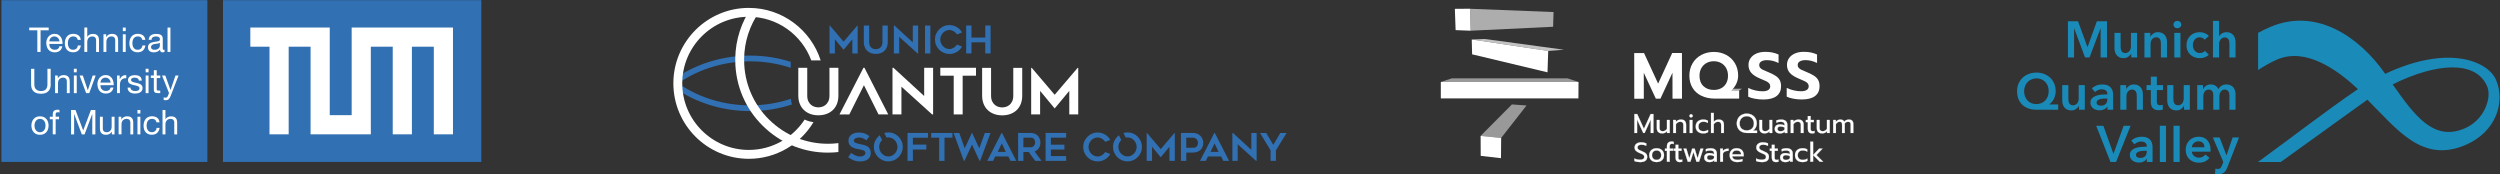 <?xml version="1.0" encoding="UTF-8" standalone="no"?>
<svg
   width="2602.7"
   height="181.4"
   version="1.1"
   viewBox="0 0 688.64 47.995"
   id="svg139"
   sodipodi:docname="mqt-banner-dark.svg"
   inkscape:version="1.4 (e7c3feb1, 2024-10-09)"
   xmlns:inkscape="http://www.inkscape.org/namespaces/inkscape"
   xmlns:sodipodi="http://sodipodi.sourceforge.net/DTD/sodipodi-0.dtd"
   xmlns="http://www.w3.org/2000/svg"
   xmlns:svg="http://www.w3.org/2000/svg">
  <rect x="0" y="0" width="688.64" height="47.995" fill="#333333" stroke="none"/>
  <sodipodi:namedview
     id="namedview139"
     pagecolor="#505050"
     bordercolor="#eeeeee"
     borderopacity="1"
     inkscape:showpageshadow="0"
     inkscape:pageopacity="0"
     inkscape:pagecheckerboard="0"
     inkscape:deskcolor="#505050"
     inkscape:zoom="31.27726"
     inkscape:cx="2305.8126"
     inkscape:cy="179.71523"
     inkscape:window-width="1456"
     inkscape:window-height="585"
     inkscape:window-x="0"
     inkscape:window-y="38"
     inkscape:window-maximized="0"
     inkscape:current-layer="svg139" />
  <defs
     id="defs2">
    <clipPath
       id="d">
      <path
         transform="translate(-690.12,-252.86)"
         d="M 0,821.859 H 1461.753 V 0 H 0 Z"
         id="path1" />
    </clipPath>
    <clipPath
       id="c">
      <path
         transform="translate(-690.12,-252.86)"
         d="M 0,821.859 H 1461.753 V 0 H 0 Z"
         id="path2" />
    </clipPath>
  </defs>
  <g
     id="g139"
     transform="translate(0,-180.29)">
    <g
       transform="matrix(0.313,0,0,-0.313,543.16,237.361)"
       id="g79">
      <g
         transform="translate(-6.2251e-5,9.4681e-5)"
         fill="#1a8ab9"
         id="g22">
        <path
           transform="translate(84.557,163.65)"
           d="m 0,0 h 8.865 l 8.28,-22.635 H 17.28 L 25.47,0 h 8.91 v -31.86 h -5.625 v 25.605 h -0.09 L 18.99,-31.86 H 15.03 L 5.49,-6.255 H 5.4 V -31.86 H 0 Z"
           id="path3" />
        <path
           d="m 145.4,131.79 h -5.13 v 3.465 h -0.09 c -0.48,-1.08 -1.313,-2.033 -2.498,-2.858 -1.185,-0.824 -2.587,-1.237 -4.207,-1.237 -1.41,0 -2.618,0.248 -3.623,0.742 -1.005,0.495 -1.83,1.148 -2.474,1.958 -0.646,0.81 -1.119,1.74 -1.418,2.79 -0.3,1.05 -0.45,2.13 -0.45,3.24 v 13.5 h 5.4 v -11.97 c 0,-0.63 0.045,-1.29 0.135,-1.98 0.09,-0.691 0.285,-1.313 0.585,-1.867 0.299,-0.556 0.712,-1.013 1.237,-1.373 0.525,-0.36 1.222,-0.54 2.093,-0.54 0.839,0 1.582,0.172 2.227,0.518 0.645,0.344 1.171,0.787 1.575,1.327 0.405,0.54 0.713,1.162 0.923,1.868 0.209,0.704 0.315,1.417 0.315,2.137 v 11.88 h 5.4 z"
           id="path4" />
        <path
           d="m 151.88,153.39 h 5.13 v -3.465 h 0.09 c 0.479,1.08 1.312,2.032 2.497,2.858 1.185,0.824 2.588,1.237 4.208,1.237 1.409,0 2.617,-0.248 3.622,-0.743 1.005,-0.494 1.83,-1.147 2.475,-1.957 0.645,-0.81 1.118,-1.741 1.418,-2.79 0.299,-1.051 0.45,-2.131 0.45,-3.24 v -13.5 h -5.4 v 11.97 c 0,0.63 -0.045,1.29 -0.135,1.98 -0.09,0.69 -0.286,1.312 -0.585,1.867 -0.3,0.555 -0.713,1.013 -1.238,1.373 -0.525,0.36 -1.222,0.54 -2.092,0.54 -0.871,0 -1.62,-0.173 -2.25,-0.518 -0.63,-0.345 -1.148,-0.787 -1.553,-1.327 -0.405,-0.54 -0.713,-1.163 -0.922,-1.868 -0.211,-0.705 -0.315,-1.417 -0.315,-2.137 v -11.88 h -5.4 z"
           id="path5" />
        <path
           d="m 178.16,153.39 h 5.4 v -21.6 h -5.4 z m -0.765,7.335 c 0,0.87 0.322,1.627 0.967,2.272 0.645,0.645 1.463,0.968 2.453,0.968 0.99,0 1.822,-0.308 2.497,-0.923 0.675,-0.615 1.013,-1.387 1.013,-2.317 0,-0.93 -0.338,-1.703 -1.013,-2.317 -0.675,-0.616 -1.507,-0.923 -2.497,-0.923 -0.99,0 -1.808,0.322 -2.453,0.967 -0.645,0.645 -0.967,1.402 -0.967,2.273"
           id="path6" />
        <path
           d="m 204.89,147.4 c -0.42,0.6 -1.05,1.102 -1.89,1.507 -0.84,0.405 -1.695,0.608 -2.565,0.608 -0.989,0 -1.86,-0.203 -2.609,-0.608 -0.751,-0.405 -1.374,-0.938 -1.869,-1.597 -0.495,-0.66 -0.862,-1.403 -1.102,-2.228 -0.24,-0.825 -0.36,-1.658 -0.36,-2.497 0,-0.84 0.127,-1.673 0.382,-2.497 0.255,-0.826 0.638,-1.569 1.148,-2.228 0.51,-0.661 1.148,-1.193 1.913,-1.598 0.765,-0.405 1.657,-0.607 2.678,-0.607 0.838,0 1.679,0.164 2.519,0.495 0.84,0.33 1.515,0.81 2.026,1.44 l 3.375,-3.42 c -0.901,-0.961 -2.048,-1.703 -3.443,-2.228 -1.395,-0.524 -2.903,-0.787 -4.522,-0.787 -1.591,0 -3.099,0.255 -4.523,0.765 -1.426,0.509 -2.671,1.26 -3.735,2.25 -1.066,0.99 -1.906,2.189 -2.521,3.6 -0.615,1.409 -0.922,3.015 -0.922,4.815 0,1.739 0.307,3.315 0.922,4.725 0.615,1.409 1.448,2.61 2.498,3.6 1.05,0.99 2.273,1.755 3.667,2.295 1.396,0.54 2.888,0.81 4.478,0.81 1.59,0 3.128,-0.301 4.613,-0.9 1.485,-0.601 2.661,-1.425 3.532,-2.475 z"
           id="path7" />
        <path
           d="m 56.838,113.37 c -1.53,0 -2.963,-0.286 -4.298,-0.855 -1.335,-0.57 -2.482,-1.35 -3.442,-2.34 -0.961,-0.99 -1.718,-2.176 -2.273,-3.555 -0.555,-1.38 -0.832,-2.88 -0.832,-4.5 0,-1.71 0.262,-3.263 0.787,-4.657 0.525,-1.395 1.26,-2.588 2.205,-3.578 0.945,-0.99 2.077,-1.763 3.398,-2.317 1.32,-0.556 2.774,-0.833 4.365,-0.833 1.559,0 3.007,0.277 4.342,0.833 1.335,0.554 2.482,1.327 3.443,2.317 0.96,0.99 1.71,2.183 2.25,3.578 0.54,1.394 0.81,2.947 0.81,4.657 0,1.62 -0.255,3.12 -0.765,4.5 -0.51,1.379 -1.238,2.565 -2.183,3.555 -0.945,0.99 -2.078,1.77 -3.397,2.34 -1.321,0.569 -2.79,0.855 -4.41,0.855 M 75.963,85.785 H 56.748 c -2.551,0 -4.868,0.367 -6.952,1.102 -2.086,0.735 -3.871,1.8 -5.356,3.195 -1.485,1.395 -2.632,3.105 -3.442,5.131 -0.81,2.025 -1.215,4.326 -1.215,6.907 0,2.43 0.427,4.642 1.282,6.638 0.856,1.994 2.048,3.712 3.578,5.152 1.53,1.44 3.337,2.557 5.422,3.353 2.085,0.794 4.343,1.192 6.773,1.192 2.43,0 4.68,-0.398 6.75,-1.192 2.07,-0.796 3.862,-1.913 5.377,-3.353 1.515,-1.44 2.692,-3.158 3.533,-5.152 0.84,-1.996 1.26,-4.208 1.26,-6.638 0,-1.44 -0.166,-2.76 -0.495,-3.96 -0.331,-1.2 -0.758,-2.288 -1.283,-3.263 -0.525,-0.975 -1.125,-1.83 -1.8,-2.565 -0.675,-0.735 -1.372,-1.357 -2.092,-1.867 v -0.091 h 7.875 z"
           id="path8" />
        <path
           d="m 99.407,85.787 h -5.13 v 3.465 h -0.09 c -0.48,-1.08 -1.313,-2.032 -2.498,-2.858 -1.185,-0.824 -2.587,-1.237 -4.207,-1.237 -1.41,0 -2.618,0.248 -3.623,0.742 -1.005,0.495 -1.83,1.148 -2.474,1.958 -0.646,0.81 -1.119,1.74 -1.418,2.79 -0.3,1.05 -0.45,2.13 -0.45,3.241 v 13.5 h 5.4 V 95.417 c 0,-0.63 0.045,-1.29 0.135,-1.98 0.09,-0.69 0.285,-1.312 0.585,-1.867 0.299,-0.555 0.712,-1.012 1.237,-1.373 0.525,-0.36 1.222,-0.54 2.093,-0.54 0.839,0 1.582,0.173 2.227,0.518 0.645,0.344 1.171,0.787 1.575,1.327 0.405,0.54 0.713,1.163 0.923,1.868 0.209,0.705 0.315,1.417 0.315,2.138 v 11.88 h 5.4 z"
           id="path9" />
        <path
           d="m 119.21,95.643 h -1.215 c -0.87,0 -1.785,-0.038 -2.745,-0.112 -0.96,-0.075 -1.845,-0.241 -2.655,-0.495 -0.81,-0.256 -1.485,-0.616 -2.025,-1.08 -0.54,-0.466 -0.81,-1.103 -0.81,-1.913 0,-0.51 0.113,-0.938 0.337,-1.283 0.225,-0.345 0.518,-0.623 0.878,-0.832 0.36,-0.211 0.765,-0.36 1.215,-0.45 0.45,-0.09 0.9,-0.135 1.35,-0.135 1.86,0 3.27,0.494 4.23,1.485 0.96,0.99 1.44,2.34 1.44,4.05 z m 0.09,-7.11 h -0.135 c -0.54,-0.96 -1.411,-1.748 -2.61,-2.363 -1.2,-0.614 -2.565,-0.923 -4.095,-0.923 -0.871,0 -1.777,0.113 -2.723,0.338 -0.944,0.225 -1.815,0.6 -2.61,1.125 -0.795,0.525 -1.455,1.215 -1.98,2.071 -0.525,0.854 -0.787,1.912 -0.787,3.172 0,1.62 0.457,2.91 1.372,3.87 0.915,0.96 2.093,1.695 3.533,2.205 1.44,0.51 3.037,0.847 4.793,1.012 1.755,0.165 3.471,0.248 5.152,0.248 v 0.54 c 0,1.35 -0.488,2.347 -1.462,2.993 -0.976,0.644 -2.138,0.967 -3.488,0.967 -1.14,0 -2.235,-0.24 -3.285,-0.72 -1.051,-0.48 -1.92,-1.065 -2.61,-1.755 l -2.79,3.285 c 1.23,1.14 2.647,1.995 4.253,2.565 1.604,0.569 3.232,0.855 4.882,0.855 1.919,0 3.502,-0.27 4.748,-0.81 1.244,-0.54 2.227,-1.245 2.947,-2.115 0.72,-0.87 1.222,-1.845 1.508,-2.925 0.284,-1.08 0.427,-2.16 0.427,-3.24 v -13.14 h -5.04 z"
           id="path10" />
        <path
           d="m 130.64,107.39 h 5.13 v -3.465 h 0.09 c 0.479,1.08 1.312,2.032 2.497,2.858 1.185,0.824 2.588,1.237 4.208,1.237 1.409,0 2.617,-0.248 3.622,-0.743 1.005,-0.494 1.83,-1.147 2.475,-1.957 0.645,-0.81 1.118,-1.741 1.418,-2.79 0.299,-1.051 0.45,-2.131 0.45,-3.24 V 85.789 h -5.4 V 97.76 c 0,0.63 -0.045,1.29 -0.135,1.98 -0.09,0.69 -0.286,1.312 -0.585,1.867 -0.3,0.555 -0.713,1.013 -1.238,1.373 -0.525,0.36 -1.222,0.54 -2.092,0.54 -0.871,0 -1.62,-0.173 -2.25,-0.518 -0.63,-0.345 -1.148,-0.787 -1.553,-1.327 -0.405,-0.54 -0.713,-1.163 -0.922,-1.868 -0.211,-0.705 -0.315,-1.417 -0.315,-2.137 V 85.789 h -5.4 z"
           id="path11" />
        <path
           d="m 191.84,85.787 h -5.13 v 3.465 h -0.09 c -0.48,-1.08 -1.313,-2.032 -2.498,-2.858 -1.185,-0.824 -2.587,-1.237 -4.207,-1.237 -1.41,0 -2.618,0.248 -3.623,0.742 -1.005,0.495 -1.83,1.148 -2.474,1.958 -0.646,0.81 -1.119,1.74 -1.418,2.79 -0.3,1.05 -0.45,2.13 -0.45,3.241 v 13.5 h 5.4 V 95.417 c 0,-0.63 0.045,-1.29 0.135,-1.98 0.09,-0.69 0.285,-1.312 0.585,-1.867 0.299,-0.555 0.712,-1.012 1.237,-1.373 0.525,-0.36 1.222,-0.54 2.093,-0.54 0.839,0 1.582,0.173 2.227,0.518 0.645,0.344 1.171,0.787 1.575,1.327 0.405,0.54 0.713,1.163 0.923,1.868 0.209,0.705 0.315,1.417 0.315,2.138 v 11.88 h 5.4 z"
           id="path12" />
        <path
           d="m 224.1,108.02 c 1.409,0 2.617,-0.248 3.622,-0.743 1.005,-0.494 1.83,-1.147 2.476,-1.957 0.644,-0.81 1.117,-1.74 1.417,-2.79 0.299,-1.051 0.45,-2.131 0.45,-3.24 v -13.5 h -5.401 v 11.97 c 0,0.63 -0.044,1.29 -0.134,1.98 -0.09,0.69 -0.285,1.312 -0.585,1.867 -0.3,0.555 -0.713,1.013 -1.238,1.373 -0.525,0.36 -1.222,0.54 -2.092,0.54 -0.84,0 -1.56,-0.18 -2.161,-0.54 -0.6,-0.36 -1.094,-0.825 -1.484,-1.395 -0.391,-0.57 -0.675,-1.208 -0.855,-1.913 -0.18,-0.705 -0.27,-1.402 -0.27,-2.092 V 85.79 h -5.4 v 13.05 c 0,1.35 -0.323,2.467 -0.968,3.352 -0.646,0.885 -1.657,1.328 -3.037,1.328 -0.81,0 -1.516,-0.173 -2.115,-0.518 -0.601,-0.345 -1.088,-0.787 -1.462,-1.327 -0.376,-0.54 -0.66,-1.163 -0.856,-1.867 -0.195,-0.705 -0.292,-1.418 -0.292,-2.138 V 85.79 h -5.4 v 21.6 h 5.13 v -3.465 h 0.09 c 0.24,0.54 0.562,1.05 0.967,1.53 0.406,0.48 0.885,0.915 1.441,1.305 0.554,0.389 1.192,0.698 1.912,0.923 0.72,0.225 1.515,0.337 2.385,0.337 1.679,0 3.075,-0.375 4.185,-1.125 1.11,-0.75 1.964,-1.74 2.565,-2.97 0.719,1.32 1.679,2.332 2.88,3.037 1.2,0.705 2.61,1.058 4.23,1.058"
           id="path13" />
        <path
           d="m 109.4,71.648 h 6.345 l 8.775,-24.525 h 0.18 l 8.865,24.525 h 6.12 l -12.78,-31.86 H 122 Z"
           id="path14" />
        <path
           d="m 153.9,49.643 h -1.215 c -0.87,0 -1.785,-0.038 -2.745,-0.112 -0.96,-0.075 -1.845,-0.242 -2.655,-0.495 -0.81,-0.256 -1.485,-0.616 -2.025,-1.08 -0.54,-0.466 -0.81,-1.103 -0.81,-1.914 0,-0.509 0.113,-0.937 0.337,-1.282 0.225,-0.345 0.518,-0.623 0.878,-0.832 0.36,-0.211 0.765,-0.36 1.215,-0.45 0.45,-0.09 0.9,-0.135 1.35,-0.135 1.86,0 3.27,0.494 4.23,1.485 0.96,0.99 1.44,2.339 1.44,4.049 z m 0.09,-7.11 h -0.135 c -0.54,-0.96 -1.411,-1.748 -2.61,-2.363 -1.2,-0.614 -2.565,-0.923 -4.095,-0.923 -0.871,0 -1.777,0.113 -2.723,0.338 -0.944,0.225 -1.815,0.6 -2.61,1.125 -0.795,0.525 -1.455,1.215 -1.98,2.071 -0.525,0.854 -0.787,1.912 -0.787,3.172 0,1.62 0.457,2.91 1.372,3.87 0.915,0.96 2.093,1.694 3.533,2.205 1.44,0.51 3.037,0.847 4.793,1.012 1.755,0.165 3.471,0.248 5.152,0.248 v 0.54 c 0,1.35 -0.488,2.347 -1.462,2.993 -0.976,0.644 -2.138,0.967 -3.488,0.967 -1.14,0 -2.235,-0.241 -3.285,-0.72 -1.051,-0.481 -1.92,-1.066 -2.61,-1.755 l -2.79,3.285 c 1.23,1.14 2.647,1.994 4.253,2.565 1.604,0.569 3.232,0.855 4.882,0.855 1.919,0 3.502,-0.271 4.748,-0.811 1.244,-0.54 2.227,-1.245 2.947,-2.114 0.72,-0.871 1.222,-1.846 1.508,-2.926 0.284,-1.08 0.427,-2.159 0.427,-3.239 v -13.14 h -5.04 z"
           id="path15" />
        <path
           d="m 204.66,52.747 c 0,0.69 -0.098,1.351 -0.292,1.98 -0.196,0.63 -0.503,1.185 -0.923,1.666 -0.421,0.479 -0.953,0.861 -1.598,1.147 -0.645,0.284 -1.402,0.428 -2.272,0.428 -1.62,0 -2.992,-0.489 -4.117,-1.463 -1.125,-0.976 -1.748,-2.228 -1.868,-3.758 z m 5.4,-2.43 v -0.719 c 0,-0.242 -0.015,-0.481 -0.045,-0.721 H 193.59 c 0.06,-0.78 0.262,-1.492 0.607,-2.137 0.345,-0.645 0.803,-1.2 1.373,-1.665 0.569,-0.466 1.215,-0.833 1.935,-1.102 0.72,-0.271 1.469,-0.406 2.25,-0.406 1.35,0 2.49,0.247 3.42,0.742 0.929,0.496 1.695,1.178 2.295,2.048 l 3.6,-2.88 c -2.131,-2.879 -5.22,-4.32 -9.27,-4.32 -1.68,0 -3.225,0.263 -4.635,0.788 -1.41,0.525 -2.633,1.267 -3.668,2.227 -1.035,0.96 -1.845,2.137 -2.43,3.533 -0.585,1.395 -0.877,2.977 -0.877,4.747 0,1.739 0.292,3.322 0.877,4.748 0.585,1.424 1.387,2.64 2.408,3.645 1.02,1.005 2.228,1.784 3.622,2.34 1.396,0.554 2.903,0.833 4.523,0.833 1.5,0 2.887,-0.249 4.162,-0.744 1.275,-0.494 2.378,-1.23 3.308,-2.204 0.929,-0.975 1.657,-2.19 2.182,-3.645 0.525,-1.455 0.788,-3.157 0.788,-5.108"
           id="path16" />
        <path
           d="m 212.04,61.388 h 5.984 l 6.031,-15.705 h 0.089 l 5.356,15.705 h 5.625 L 224.91,35.153 c -0.391,-0.991 -0.81,-1.868 -1.261,-2.633 -0.449,-0.765 -0.989,-1.409 -1.619,-1.935 -0.631,-0.524 -1.373,-0.923 -2.227,-1.192 -0.856,-0.271 -1.884,-0.405 -3.083,-0.405 -0.451,0 -0.908,0.022 -1.372,0.067 -0.466,0.045 -0.939,0.128 -1.418,0.247 l 0.45,4.681 c 0.36,-0.119 0.712,-0.202 1.057,-0.248 0.345,-0.045 0.667,-0.068 0.968,-0.068 0.57,0 1.049,0.068 1.44,0.203 0.389,0.135 0.719,0.345 0.99,0.63 0.269,0.285 0.51,0.638 0.72,1.058 0.21,0.42 0.434,0.915 0.674,1.484 l 1.081,2.745 z"
           id="path17" />
        <path
           d="m 165.42,39.787 h 5.4 v 31.886 h -5.4 z"
           id="path18" />
        <path
           d="m 177.48,39.787 h 5.4 v 31.886 h -5.4 z"
           id="path19" />
        <path
           d="m 231.61,148.53 c -0.3,1.049 -0.772,1.98 -1.417,2.79 -0.646,0.81 -1.471,1.462 -2.476,1.957 -1.004,0.495 -2.212,0.743 -3.622,0.743 -0.81,0 -1.56,-0.106 -2.25,-0.315 -0.69,-0.211 -1.304,-0.488 -1.844,-0.833 -0.54,-0.345 -1.013,-0.735 -1.418,-1.17 -0.406,-0.435 -0.713,-0.877 -0.923,-1.327 h -0.09 v 13.589 h -5.399 V 131.79 h 5.399 v 11.79 c 0,0.72 0.105,1.424 0.315,2.115 0.209,0.689 0.525,1.312 0.946,1.867 0.419,0.555 0.944,0.997 1.574,1.328 0.63,0.329 1.38,0.495 2.25,0.495 0.87,0 1.567,-0.18 2.093,-0.54 0.524,-0.36 0.929,-0.818 1.215,-1.373 0.285,-0.555 0.472,-1.17 0.562,-1.845 0.09,-0.675 0.135,-1.327 0.135,-1.957 v -11.88 h 5.4 v 13.5 c 0,1.109 -0.15,2.189 -0.45,3.24"
           id="path20" />
        <path
           d="m 168.21,103.07 v 4.32 h -5.4 v 6.255 h -0.007 v 1.224 h -5.306 v -1.923 h 0.003 v -5.556 h -3.78 v -4.32 h 3.78 V 92.99 c 0,-1.05 0.097,-2.032 0.293,-2.947 0.194,-0.916 0.554,-1.726 1.08,-2.431 0.524,-0.705 1.237,-1.26 2.137,-1.664 0.9,-0.405 2.07,-0.608 3.51,-0.608 0.6,0 1.23,0.052 1.89,0.158 0.659,0.105 1.23,0.247 1.71,0.426 l -0.18,4.231 c -0.331,-0.15 -0.705,-0.263 -1.125,-0.338 -0.42,-0.075 -0.81,-0.112 -1.17,-0.112 -1.2,0 -1.973,0.315 -2.317,0.945 -0.346,0.63 -0.518,1.425 -0.518,2.385 v 10.035 z"
           id="path21" />
        <path
           d="m 433.71,69.328 c -26.938,-11.42 -43.366,10.147 -63.392,38.73 37.52,18.72 73.207,21.755 83.164,-1.732 4.333,-10.22 -2.667,-29.747 -19.772,-36.998 m -69.911,48.021 c -23.295,33.317 -61.134,58.228 -100.89,41.375 -3.695,-1.566 -7.357,-3.336 -10.978,-5.286 v -32.723 c 6.081,3.961 11.808,7.155 16.943,9.332 25.277,10.715 52.975,-9.36 70.905,-26.122 C 313.819,86.361 282.053,61.737 251.931,39.89 v -0.101 h 19.94 c 26.705,18.995 53.348,38.58 76.236,54.797 26.425,-26.316 48.097,-56.042 86.224,-39.879 26.773,11.35 35.399,37.466 27.038,57.19 -7.104,16.757 -42.273,31.56 -97.573,5.452"
           id="path22" />
      </g>
      <rect
         class="st0"
         transform="scale(1,-1)"
         x="-1539.1"
         y="-182.21"
         width="227.34"
         height="142.39"
         fill="#3070b3"
         stroke-width="0.241"
         id="rect22" />
      <rect
         class="st0"
         transform="scale(1,-1)"
         x="-1734.1"
         y="-182.21"
         width="181.25"
         height="142.39"
         fill="#3070b3"
         stroke-width="0.241"
         id="rect23" />
      <polygon
         class="st1"
         transform="matrix(0.241,0,0,-0.241,-1734.1,182.21)"
         points="909,100 909,170 979,170 979,490 1049,490 1049,170 1129,170 1129,490 1349,490 1349,170 1429,170 1429,490 1499,490 1499,170 1579,170 1579,490 1649,490 1649,100 1279,100 1279,420 1199,420 1199,100 "
         fill="#ffffff"
         id="polygon23" />
      <path
         class="st1"
         d="m -1702.5,155.67 h -7.144 v 2.413 h 17.159 V 155.67 h -7.144 v -19.066 h -2.848 v 19.066 z"
         fill="#ffffff"
         stroke-width="0.241"
         id="path23" />
      <path
         class="st1"
         d="m -1680.5,141.55 c -0.338,-1.714 -1.086,-3.041 -2.269,-3.934 -1.158,-0.893 -2.631,-1.351 -4.392,-1.351 -1.255,0 -2.317,0.217 -3.234,0.627 -0.917,0.41 -1.689,0.965 -2.293,1.689 -0.627,0.724 -1.086,1.593 -1.4,2.582 -0.314,1.014 -0.483,2.1 -0.531,3.282 0,1.158 0.169,2.244 0.531,3.234 0.362,0.989 0.869,1.858 1.52,2.582 0.652,0.724 1.424,1.279 2.317,1.689 0.893,0.41 1.858,0.603 2.92,0.603 1.376,0 2.534,-0.29 3.451,-0.869 0.917,-0.579 1.641,-1.303 2.196,-2.172 0.555,-0.893 0.941,-1.834 1.134,-2.896 0.217,-1.038 0.29,-2.027 0.266,-2.969 h -11.633 c -0.024,-0.676 0.048,-1.327 0.241,-1.931 0.169,-0.603 0.483,-1.158 0.869,-1.617 0.41,-0.483 0.917,-0.845 1.545,-1.134 0.627,-0.29 1.351,-0.41 2.196,-0.41 1.062,0 1.955,0.241 2.655,0.748 0.7,0.507 1.158,1.255 1.376,2.293 h 2.534 z m -2.51,4.32 c -0.048,0.603 -0.169,1.183 -0.41,1.714 -0.241,0.531 -0.531,1.014 -0.941,1.4 -0.386,0.386 -0.869,0.7 -1.4,0.941 -0.531,0.241 -1.134,0.338 -1.738,0.338 -0.652,0 -1.255,-0.121 -1.786,-0.338 -0.531,-0.241 -0.99,-0.555 -1.376,-0.941 -0.386,-0.41 -0.676,-0.869 -0.893,-1.4 -0.217,-0.531 -0.362,-1.086 -0.386,-1.689 h 8.93 z"
         fill="#ffffff"
         stroke-width="0.241"
         id="path24" />
      <path
         class="st1"
         d="m -1666.9,147.17 c -0.193,0.989 -0.627,1.738 -1.279,2.293 -0.652,0.531 -1.496,0.821 -2.582,0.821 -0.917,0 -1.689,-0.169 -2.317,-0.507 -0.627,-0.338 -1.11,-0.796 -1.496,-1.351 -0.362,-0.555 -0.627,-1.207 -0.796,-1.931 -0.169,-0.724 -0.241,-1.496 -0.241,-2.269 0,-0.724 0.097,-1.424 0.266,-2.1 0.169,-0.676 0.434,-1.279 0.796,-1.81 0.362,-0.531 0.821,-0.965 1.4,-1.279 0.579,-0.314 1.279,-0.483 2.1,-0.483 1.231,0 2.22,0.338 2.944,1.014 0.724,0.676 1.158,1.593 1.327,2.775 h 2.606 c -0.29,-1.907 -1.014,-3.379 -2.172,-4.441 -1.159,-1.062 -2.727,-1.593 -4.682,-1.593 -1.183,0 -2.22,0.193 -3.137,0.579 -0.917,0.386 -1.665,0.941 -2.293,1.641 -0.603,0.7 -1.062,1.545 -1.376,2.51 -0.314,0.965 -0.459,2.027 -0.459,3.21 0,1.158 0.145,2.244 0.459,3.258 0.29,1.014 0.748,1.882 1.376,2.655 0.603,0.748 1.376,1.351 2.293,1.762 0.917,0.434 1.979,0.652 3.234,0.652 0.893,0 1.714,-0.097 2.486,-0.314 0.772,-0.217 1.448,-0.531 2.051,-0.965 0.603,-0.434 1.086,-0.989 1.448,-1.665 0.362,-0.676 0.603,-1.472 0.7,-2.389 h -2.655 z"
         fill="#ffffff"
         stroke-width="0.241"
         id="path25" />
      <path
         class="st1"
         d="m -1661.1,158.08 h 2.558 v -8.206 h 0.048 c 0.193,0.459 0.483,0.869 0.869,1.207 0.362,0.338 0.772,0.627 1.207,0.821 0.434,0.217 0.917,0.362 1.4,0.459 0.483,0.097 0.965,0.145 1.424,0.145 1.014,0 1.883,-0.145 2.558,-0.41 0.676,-0.29 1.231,-0.676 1.665,-1.183 0.41,-0.507 0.724,-1.086 0.893,-1.786 0.169,-0.7 0.266,-1.448 0.266,-2.293 v -10.233 h -2.558 v 10.522 c 0,0.965 -0.29,1.714 -0.845,2.293 -0.555,0.555 -1.327,0.845 -2.317,0.845 -0.772,0 -1.448,-0.121 -2.027,-0.362 -0.579,-0.241 -1.038,-0.579 -1.424,-1.014 -0.386,-0.434 -0.676,-0.965 -0.869,-1.545 -0.193,-0.603 -0.29,-1.231 -0.29,-1.931 v -8.785 h -2.558 z"
         fill="#ffffff"
         stroke-width="0.241"
         id="path26" />
      <path
         class="st1"
         d="m -1644.3,152.17 h 2.413 v -2.462 h 0.048 c 0.531,0.965 1.231,1.665 2.1,2.124 0.845,0.459 1.834,0.7 2.969,0.7 1.014,0 1.882,-0.145 2.558,-0.41 0.676,-0.29 1.231,-0.676 1.665,-1.183 0.41,-0.507 0.724,-1.086 0.893,-1.786 0.169,-0.7 0.265,-1.448 0.265,-2.293 v -10.233 h -2.558 v 10.522 c 0,0.965 -0.29,1.714 -0.845,2.293 -0.555,0.555 -1.327,0.845 -2.317,0.845 -0.772,0 -1.448,-0.121 -2.027,-0.362 -0.579,-0.241 -1.038,-0.579 -1.424,-1.014 -0.386,-0.434 -0.676,-0.965 -0.869,-1.545 -0.193,-0.603 -0.29,-1.231 -0.29,-1.931 v -8.785 h -2.558 v 15.518 z"
         fill="#ffffff"
         stroke-width="0.241"
         id="path27" />
      <path
         class="st1"
         d="m -1624.7,154.94 h -2.558 v 3.137 h 2.558 z m -2.558,-2.775 h 2.558 v -15.542 h -2.558 z"
         fill="#ffffff"
         stroke-width="0.241"
         id="path28" />
      <path
         class="st1"
         d="m -1610.1,147.17 c -0.193,0.989 -0.627,1.738 -1.279,2.293 -0.652,0.531 -1.496,0.821 -2.582,0.821 -0.917,0 -1.689,-0.169 -2.317,-0.507 -0.627,-0.338 -1.11,-0.796 -1.496,-1.351 -0.362,-0.555 -0.627,-1.207 -0.796,-1.931 -0.169,-0.724 -0.241,-1.496 -0.241,-2.269 0,-0.724 0.097,-1.424 0.265,-2.1 0.169,-0.676 0.434,-1.279 0.796,-1.81 0.362,-0.531 0.821,-0.965 1.4,-1.279 0.579,-0.314 1.279,-0.483 2.1,-0.483 1.231,0 2.22,0.338 2.944,1.014 0.724,0.676 1.158,1.593 1.327,2.775 h 2.606 c -0.29,-1.907 -1.014,-3.379 -2.172,-4.441 -1.159,-1.062 -2.727,-1.593 -4.682,-1.593 -1.183,0 -2.22,0.193 -3.137,0.579 -0.917,0.386 -1.665,0.941 -2.293,1.641 -0.603,0.7 -1.062,1.545 -1.376,2.51 -0.314,0.965 -0.459,2.027 -0.459,3.21 0,1.158 0.145,2.244 0.459,3.258 0.29,1.014 0.748,1.882 1.376,2.655 0.603,0.748 1.376,1.351 2.293,1.762 0.917,0.434 1.979,0.652 3.234,0.652 0.893,0 1.714,-0.097 2.486,-0.314 0.772,-0.217 1.448,-0.531 2.051,-0.965 0.603,-0.434 1.086,-0.989 1.448,-1.665 0.362,-0.676 0.603,-1.472 0.7,-2.389 h -2.655 z"
         fill="#ffffff"
         stroke-width="0.241"
         id="path29" />
      <path
         class="st1"
         d="m -1590.5,136.67 c -0.459,-0.29 -1.062,-0.41 -1.834,-0.41 -0.652,0 -1.183,0.193 -1.569,0.579 -0.386,0.386 -0.579,0.989 -0.579,1.834 -0.7,-0.845 -1.52,-1.448 -2.462,-1.834 -0.941,-0.386 -1.931,-0.579 -3.017,-0.579 -0.7,0 -1.376,0.072 -2.003,0.241 -0.627,0.169 -1.183,0.41 -1.641,0.772 -0.459,0.362 -0.821,0.796 -1.086,1.351 -0.266,0.555 -0.41,1.207 -0.41,2.003 0,0.893 0.145,1.593 0.459,2.172 0.29,0.555 0.7,1.014 1.183,1.351 0.483,0.338 1.062,0.603 1.689,0.796 0.627,0.193 1.279,0.338 1.931,0.459 0.7,0.145 1.376,0.241 2.003,0.314 0.627,0.072 1.183,0.169 1.665,0.29 0.483,0.121 0.869,0.314 1.134,0.579 0.29,0.241 0.41,0.627 0.41,1.086 0,0.555 -0.097,1.014 -0.314,1.351 -0.217,0.338 -0.483,0.603 -0.821,0.772 -0.338,0.169 -0.7,0.29 -1.11,0.362 -0.41,0.048 -0.821,0.097 -1.207,0.097 -1.086,0 -1.979,-0.217 -2.703,-0.627 -0.724,-0.41 -1.11,-1.183 -1.183,-2.341 h -2.558 c 0.048,0.965 0.241,1.786 0.603,2.438 0.362,0.652 0.845,1.207 1.448,1.617 0.603,0.41 1.303,0.7 2.075,0.893 0.772,0.169 1.593,0.265 2.462,0.265 0.7,0 1.4,-0.048 2.1,-0.145 0.7,-0.097 1.327,-0.314 1.882,-0.627 0.555,-0.314 1.014,-0.748 1.352,-1.303 0.338,-0.555 0.507,-1.303 0.507,-2.196 v -7.988 c 0,-0.603 0.024,-1.038 0.097,-1.327 0.072,-0.29 0.314,-0.41 0.7,-0.41 0.241,0 0.507,0.048 0.772,0.145 v -1.979 z m -4.151,7.964 c -0.241,-0.169 -0.531,-0.314 -0.893,-0.41 -0.362,-0.097 -0.748,-0.193 -1.134,-0.265 -0.41,-0.072 -0.821,-0.121 -1.279,-0.169 -0.459,-0.048 -0.893,-0.121 -1.303,-0.193 -0.41,-0.072 -0.821,-0.169 -1.207,-0.29 -0.386,-0.121 -0.7,-0.29 -0.99,-0.507 -0.29,-0.217 -0.507,-0.483 -0.676,-0.796 -0.169,-0.314 -0.266,-0.724 -0.266,-1.207 0,-0.41 0.097,-0.772 0.266,-1.062 0.169,-0.29 0.386,-0.531 0.652,-0.7 0.266,-0.169 0.579,-0.314 0.941,-0.386 0.362,-0.072 0.748,-0.121 1.134,-0.121 0.845,0 1.569,0.121 2.172,0.338 0.603,0.241 1.086,0.531 1.472,0.869 0.386,0.362 0.652,0.724 0.845,1.134 0.169,0.41 0.266,0.796 0.266,1.158 z"
         fill="#ffffff"
         stroke-width="0.241"
         id="path30" />
      <path
         class="st1"
         d="m -1587.9,158.08 h 2.558 v -21.455 h -2.558 z"
         fill="#ffffff"
         stroke-width="0.241"
         id="path31" />
      <path
         class="st1"
         d="m -1690.7,108.1 c 0,-2.727 -0.748,-4.779 -2.22,-6.178 -1.472,-1.4 -3.548,-2.1 -6.226,-2.1 -1.376,0 -2.631,0.169 -3.717,0.483 -1.086,0.314 -2.003,0.821 -2.775,1.496 -0.748,0.676 -1.327,1.545 -1.738,2.582 -0.41,1.038 -0.603,2.269 -0.603,3.692 v 13.708 h 2.848 v -13.708 c 0,-1.907 0.507,-3.355 1.544,-4.368 1.038,-1.014 2.51,-1.496 4.392,-1.496 1.834,0 3.21,0.507 4.175,1.496 0.941,1.014 1.424,2.462 1.424,4.368 v 13.708 h 2.848 v -13.684 z"
         fill="#ffffff"
         stroke-width="0.241"
         id="path32" />
      <path
         class="st1"
         d="m -1686.9,115.89 h 2.413 v -2.462 h 0.072 c 0.531,0.965 1.231,1.665 2.1,2.124 0.845,0.459 1.834,0.7 2.969,0.7 1.014,0 1.883,-0.145 2.558,-0.41 0.676,-0.29 1.231,-0.676 1.665,-1.183 0.41,-0.507 0.724,-1.086 0.893,-1.786 0.169,-0.7 0.266,-1.448 0.266,-2.293 v -10.233 h -2.558 v 10.522 c 0,0.965 -0.29,1.714 -0.845,2.293 -0.555,0.555 -1.327,0.845 -2.317,0.845 -0.772,0 -1.448,-0.121 -2.027,-0.362 -0.579,-0.241 -1.038,-0.579 -1.424,-1.014 -0.386,-0.434 -0.676,-0.965 -0.869,-1.545 -0.193,-0.603 -0.29,-1.231 -0.29,-1.931 v -8.785 h -2.558 v 15.518 z"
         fill="#ffffff"
         stroke-width="0.241"
         id="path33" />
      <path
         class="st1"
         d="m -1667.8,118.69 h -2.558 v 3.137 h 2.558 z m -2.558,-2.8 h 2.558 v -15.542 h -2.558 z"
         fill="#ffffff"
         stroke-width="0.241"
         id="path34" />
      <path
         class="st1"
         d="m -1656.8,100.35 h -2.727 l -5.768,15.542 h 2.848 l 4.368,-12.96 h 0.048 l 4.248,12.96 h 2.679 z"
         fill="#ffffff"
         stroke-width="0.241"
         id="path35" />
      <path
         class="st1"
         d="m -1635.5,105.28 c -0.338,-1.714 -1.086,-3.041 -2.269,-3.934 -1.158,-0.893 -2.631,-1.351 -4.392,-1.351 -1.255,0 -2.317,0.217 -3.234,0.627 -0.917,0.41 -1.689,0.965 -2.293,1.689 -0.627,0.724 -1.086,1.593 -1.4,2.582 -0.314,1.014 -0.483,2.1 -0.531,3.282 0,1.158 0.169,2.244 0.531,3.234 0.362,0.989 0.869,1.858 1.52,2.582 0.652,0.724 1.424,1.279 2.317,1.689 0.893,0.41 1.858,0.603 2.92,0.603 1.376,0 2.534,-0.29 3.451,-0.869 0.917,-0.579 1.641,-1.303 2.196,-2.172 0.555,-0.893 0.941,-1.834 1.134,-2.896 0.217,-1.038 0.29,-2.027 0.266,-2.969 h -11.632 c -0.024,-0.676 0.048,-1.327 0.241,-1.931 0.169,-0.603 0.483,-1.158 0.869,-1.617 0.41,-0.483 0.917,-0.845 1.544,-1.134 0.627,-0.29 1.351,-0.41 2.196,-0.41 1.062,0 1.955,0.241 2.655,0.748 0.7,0.507 1.158,1.255 1.376,2.293 h 2.534 z m -2.51,4.32 c -0.048,0.603 -0.169,1.183 -0.41,1.714 -0.241,0.531 -0.531,1.014 -0.941,1.4 -0.386,0.386 -0.869,0.7 -1.4,0.941 -0.531,0.241 -1.134,0.338 -1.738,0.338 -0.652,0 -1.255,-0.121 -1.786,-0.338 -0.531,-0.241 -0.99,-0.555 -1.376,-0.941 -0.386,-0.41 -0.676,-0.869 -0.893,-1.4 -0.217,-0.531 -0.362,-1.086 -0.386,-1.689 h 8.93 z"
         fill="#ffffff"
         stroke-width="0.241"
         id="path36" />
      <path
         class="st1"
         d="m -1632.4,115.89 h 2.413 v -3.282 h 0.048 c 0.627,1.255 1.376,2.196 2.293,2.8 0.893,0.603 2.051,0.893 3.427,0.845 v -2.703 c -1.014,0 -1.882,-0.145 -2.607,-0.41 -0.724,-0.29 -1.303,-0.7 -1.738,-1.231 -0.434,-0.531 -0.772,-1.207 -0.965,-1.979 -0.193,-0.772 -0.29,-1.665 -0.29,-2.655 v -6.926 h -2.558 v 15.542 z"
         fill="#ffffff"
         stroke-width="0.241"
         id="path37" />
      <path
         class="st1"
         d="m -1620.5,105.25 c 0.024,-0.579 0.145,-1.062 0.386,-1.448 0.241,-0.386 0.555,-0.676 0.941,-0.917 0.386,-0.241 0.821,-0.386 1.327,-0.507 0.483,-0.097 0.99,-0.145 1.52,-0.145 0.41,0 0.821,0.024 1.255,0.097 0.434,0.048 0.845,0.169 1.207,0.338 0.362,0.169 0.676,0.386 0.917,0.7 0.241,0.314 0.362,0.7 0.362,1.183 0,0.507 -0.145,0.917 -0.434,1.207 -0.29,0.314 -0.676,0.555 -1.134,0.772 -0.483,0.193 -1.014,0.362 -1.617,0.507 -0.603,0.121 -1.231,0.265 -1.882,0.41 -0.652,0.145 -1.255,0.314 -1.858,0.507 -0.603,0.193 -1.134,0.459 -1.617,0.772 -0.483,0.314 -0.869,0.724 -1.158,1.231 -0.29,0.507 -0.434,1.11 -0.434,1.858 0,0.772 0.169,1.448 0.531,2.003 0.362,0.555 0.796,1.014 1.351,1.376 0.555,0.362 1.183,0.603 1.858,0.772 0.7,0.169 1.376,0.265 2.051,0.265 0.869,0 1.665,-0.072 2.413,-0.217 0.748,-0.145 1.424,-0.41 1.979,-0.772 0.579,-0.362 1.038,-0.869 1.376,-1.496 0.338,-0.627 0.531,-1.424 0.603,-2.365 h -2.558 c -0.048,0.507 -0.169,0.917 -0.41,1.255 -0.241,0.338 -0.507,0.603 -0.845,0.796 -0.338,0.193 -0.7,0.338 -1.11,0.434 -0.41,0.097 -0.821,0.145 -1.255,0.145 -0.386,0 -0.772,-0.024 -1.159,-0.097 -0.386,-0.072 -0.748,-0.169 -1.062,-0.314 -0.314,-0.145 -0.579,-0.362 -0.772,-0.627 -0.193,-0.265 -0.29,-0.579 -0.29,-0.965 0,-0.459 0.145,-0.845 0.459,-1.11 0.314,-0.29 0.7,-0.531 1.183,-0.7 0.483,-0.193 1.014,-0.362 1.617,-0.483 0.603,-0.121 1.207,-0.265 1.81,-0.41 0.652,-0.145 1.279,-0.314 1.882,-0.507 0.603,-0.193 1.158,-0.459 1.617,-0.796 0.483,-0.338 0.845,-0.748 1.134,-1.255 0.29,-0.507 0.434,-1.11 0.434,-1.858 0,-0.917 -0.193,-1.689 -0.579,-2.317 -0.386,-0.627 -0.893,-1.134 -1.545,-1.52 -0.627,-0.386 -1.351,-0.652 -2.124,-0.821 -0.796,-0.169 -1.569,-0.241 -2.365,-0.241 -0.893,0 -1.714,0.097 -2.486,0.29 -0.772,0.193 -1.448,0.483 -2.051,0.893 -0.603,0.41 -1.086,0.941 -1.448,1.617 -0.362,0.676 -0.555,1.496 -0.603,2.462 z"
         fill="#ffffff"
         stroke-width="0.241"
         id="path38" />
      <path
         class="st1"
         d="m -1604.6,118.69 h -2.558 v 3.137 h 2.558 z m -2.558,-2.8 h 2.558 v -15.542 h -2.558 z"
         fill="#ffffff"
         stroke-width="0.241"
         id="path39" />
      <path
         class="st1"
         d="m -1597.4,115.89 h 3.089 v -2.244 h -3.089 v -9.654 c 0,-0.29 0.024,-0.531 0.072,-0.724 0.048,-0.169 0.145,-0.314 0.29,-0.41 0.145,-0.097 0.338,-0.169 0.579,-0.193 0.241,-0.024 0.579,-0.048 0.965,-0.048 h 1.183 v -2.244 h -1.955 c -0.652,0 -1.231,0.048 -1.689,0.145 -0.483,0.097 -0.845,0.265 -1.134,0.507 -0.29,0.241 -0.507,0.579 -0.652,1.014 -0.145,0.434 -0.217,1.014 -0.217,1.738 v 9.895 h -2.655 v 2.244 h 2.655 v 4.658 h 2.558 z"
         fill="#ffffff"
         stroke-width="0.241"
         id="path40" />
      <path
         class="st1"
         d="m -1585,98.276 c -0.29,-0.772 -0.603,-1.4 -0.893,-1.931 -0.29,-0.531 -0.603,-0.941 -0.941,-1.279 -0.338,-0.338 -0.724,-0.579 -1.183,-0.724 -0.434,-0.145 -0.941,-0.217 -1.496,-0.217 -0.29,0 -0.603,0.024 -0.893,0.048 -0.29,0.048 -0.603,0.121 -0.869,0.217 v 2.341 c 0.241,-0.072 0.483,-0.169 0.748,-0.241 0.241,-0.072 0.507,-0.121 0.772,-0.121 0.531,0 0.941,0.121 1.255,0.362 0.314,0.241 0.603,0.603 0.845,1.062 l 1.062,2.655 -6.154,15.446 h 2.896 l 4.537,-12.719 h 0.048 l 4.368,12.719 h 2.703 z"
         fill="#ffffff"
         stroke-width="0.241"
         id="path41" />
      <path
         class="st1"
         d="m -1707.7,71.826 c 0,1.134 0.169,2.22 0.483,3.21 0.314,0.989 0.796,1.858 1.448,2.582 0.652,0.724 1.424,1.303 2.365,1.738 0.941,0.41 2.027,0.627 3.258,0.627 1.231,0 2.293,-0.217 3.258,-0.627 0.941,-0.41 1.738,-0.989 2.365,-1.738 0.652,-0.724 1.134,-1.593 1.448,-2.582 0.314,-0.989 0.483,-2.051 0.483,-3.21 0,-1.134 -0.169,-2.196 -0.483,-3.186 -0.314,-0.989 -0.796,-1.834 -1.448,-2.582 -0.652,-0.724 -1.424,-1.303 -2.365,-1.738 -0.941,-0.41 -2.027,-0.627 -3.258,-0.627 -1.231,0 -2.341,0.217 -3.258,0.627 -0.941,0.41 -1.714,0.989 -2.365,1.738 -0.652,0.724 -1.134,1.593 -1.448,2.582 -0.314,0.989 -0.483,2.051 -0.483,3.186 z m 2.727,0 c 0,-0.941 0.121,-1.786 0.386,-2.51 0.241,-0.724 0.603,-1.351 1.038,-1.834 0.434,-0.483 0.965,-0.869 1.545,-1.134 0.579,-0.265 1.207,-0.386 1.882,-0.386 0.652,0 1.279,0.121 1.883,0.386 0.579,0.265 1.11,0.627 1.544,1.134 0.434,0.483 0.796,1.11 1.038,1.834 0.241,0.724 0.386,1.569 0.386,2.51 0,0.941 -0.121,1.786 -0.386,2.51 -0.241,0.724 -0.603,1.351 -1.038,1.858 -0.434,0.507 -0.965,0.893 -1.544,1.134 -0.603,0.265 -1.207,0.386 -1.883,0.386 -0.652,0 -1.279,-0.121 -1.882,-0.386 -0.603,-0.265 -1.11,-0.652 -1.545,-1.134 -0.434,-0.507 -0.796,-1.11 -1.038,-1.858 -0.266,-0.724 -0.386,-1.569 -0.386,-2.51 z"
         fill="#ffffff"
         stroke-width="0.241"
         id="path42" />
      <path
         class="st1"
         d="m -1688.9,77.376 h -2.607 v 2.244 h 2.607 v 2.317 c 0,1.255 0.362,2.22 1.086,2.872 0.724,0.652 1.81,0.965 3.21,0.965 0.241,0 0.507,-0.024 0.821,-0.048 0.314,-0.048 0.579,-0.097 0.821,-0.169 v -2.22 c -0.217,0.072 -0.459,0.145 -0.724,0.169 -0.266,0.024 -0.507,0.048 -0.724,0.048 -0.627,0 -1.11,-0.121 -1.448,-0.362 -0.338,-0.241 -0.507,-0.7 -0.507,-1.376 v -2.172 h 3.017 v -2.244 h -3.017 v -13.298 h -2.558 v 13.274 z"
         fill="#ffffff"
         stroke-width="0.241"
         id="path43" />
      <path
         class="st1"
         d="m -1672.8,85.534 h 3.91 l 6.758,-18.028 6.806,18.028 h 3.91 V 64.079 h -2.703 v 17.859 h -0.072 l -6.709,-17.859 h -2.438 l -6.709,17.859 h -0.048 V 64.079 h -2.703 z"
         fill="#ffffff"
         stroke-width="0.241"
         id="path44" />
      <path
         class="st1"
         d="m -1634.5,64.079 h -2.413 v 2.462 h -0.048 c -0.531,-0.965 -1.231,-1.665 -2.1,-2.124 -0.845,-0.459 -1.834,-0.7 -2.969,-0.7 -1.014,0 -1.883,0.145 -2.558,0.41 -0.676,0.29 -1.231,0.676 -1.665,1.183 -0.41,0.507 -0.724,1.086 -0.893,1.786 -0.169,0.7 -0.266,1.448 -0.266,2.293 v 10.233 h 2.558 v -10.522 c 0,-0.965 0.29,-1.714 0.845,-2.293 0.555,-0.555 1.327,-0.845 2.317,-0.845 0.772,0 1.448,0.121 2.027,0.362 0.579,0.241 1.038,0.579 1.424,1.014 0.386,0.434 0.676,0.965 0.869,1.545 0.193,0.579 0.29,1.231 0.29,1.931 v 8.785 h 2.558 v -15.518 z"
         fill="#ffffff"
         stroke-width="0.241"
         id="path45" />
      <path
         class="st1"
         d="m -1631,79.621 h 2.413 v -2.462 h 0.072 c 0.531,0.965 1.231,1.665 2.1,2.124 0.845,0.459 1.834,0.7 2.968,0.7 1.014,0 1.883,-0.145 2.558,-0.41 0.676,-0.29 1.231,-0.676 1.665,-1.183 0.41,-0.507 0.724,-1.086 0.893,-1.786 0.169,-0.7 0.266,-1.448 0.266,-2.293 v -10.233 h -2.558 v 10.522 c 0,0.965 -0.29,1.714 -0.845,2.293 -0.555,0.555 -1.327,0.845 -2.317,0.845 -0.772,0 -1.448,-0.121 -2.027,-0.362 -0.579,-0.241 -1.038,-0.579 -1.424,-1.014 -0.386,-0.434 -0.676,-0.965 -0.869,-1.545 -0.193,-0.603 -0.29,-1.231 -0.29,-1.931 v -8.785 h -2.558 v 15.518 z"
         fill="#ffffff"
         stroke-width="0.241"
         id="path46" />
      <path
         class="st1"
         d="m -1611.8,82.42 h -2.558 v 3.137 h 2.558 z m -2.558,-2.8 h 2.558 v -15.542 h -2.558 z"
         fill="#ffffff"
         stroke-width="0.241"
         id="path47" />
      <path
         class="st1"
         d="m -1597.6,74.625 c -0.193,0.989 -0.627,1.738 -1.279,2.293 -0.652,0.531 -1.496,0.821 -2.582,0.821 -0.917,0 -1.689,-0.169 -2.317,-0.507 -0.627,-0.338 -1.11,-0.796 -1.496,-1.351 -0.362,-0.555 -0.627,-1.207 -0.796,-1.931 -0.169,-0.724 -0.241,-1.496 -0.241,-2.269 0,-0.724 0.097,-1.424 0.266,-2.1 0.169,-0.676 0.434,-1.279 0.796,-1.81 0.362,-0.531 0.821,-0.965 1.4,-1.279 0.579,-0.314 1.279,-0.483 2.1,-0.483 1.231,0 2.22,0.338 2.944,1.014 0.724,0.676 1.159,1.593 1.327,2.775 h 2.607 c -0.29,-1.907 -1.014,-3.379 -2.172,-4.441 -1.158,-1.062 -2.727,-1.593 -4.682,-1.593 -1.183,0 -2.22,0.193 -3.138,0.579 -0.917,0.386 -1.665,0.941 -2.293,1.641 -0.603,0.7 -1.062,1.545 -1.376,2.51 -0.314,0.965 -0.459,2.027 -0.459,3.21 0,1.158 0.145,2.244 0.459,3.258 0.29,1.014 0.748,1.882 1.376,2.655 0.603,0.748 1.376,1.351 2.293,1.762 0.917,0.434 1.979,0.652 3.234,0.652 0.893,0 1.714,-0.097 2.486,-0.314 0.772,-0.217 1.448,-0.531 2.051,-0.965 0.603,-0.434 1.086,-0.989 1.448,-1.665 0.362,-0.676 0.603,-1.472 0.7,-2.389 h -2.655 z"
         fill="#ffffff"
         stroke-width="0.241"
         id="path48" />
      <path
         class="st1"
         d="m -1592.3,85.534 h 2.558 v -8.206 h 0.048 c 0.193,0.459 0.483,0.869 0.869,1.207 0.362,0.338 0.772,0.627 1.207,0.821 0.434,0.217 0.917,0.362 1.4,0.459 0.483,0.097 0.965,0.145 1.424,0.145 1.014,0 1.882,-0.145 2.558,-0.41 0.676,-0.29 1.231,-0.676 1.665,-1.183 0.41,-0.507 0.724,-1.086 0.893,-1.786 0.169,-0.7 0.265,-1.448 0.265,-2.293 v -10.233 h -2.558 v 10.522 c 0,0.965 -0.29,1.714 -0.845,2.293 -0.555,0.555 -1.327,0.845 -2.317,0.845 -0.772,0 -1.448,-0.121 -2.027,-0.362 -0.579,-0.241 -1.038,-0.579 -1.424,-1.014 -0.386,-0.434 -0.676,-0.965 -0.869,-1.545 -0.193,-0.603 -0.29,-1.231 -0.29,-1.931 v -8.785 h -2.558 z"
         fill="#ffffff"
         stroke-width="0.241"
         id="path49" />
      <g
         transform="matrix(0.781,0,0,-0.781,-1152,179.29)"
         id="g57">
        <path
           class="st0"
           d="m 144.09,65.729 c -14.6,-4.58 -30.08,-6.99 -45.79,-6.99 -28.22,0 -55.73,7.74 -78.7,21.97 v 7.72 c 22.6,-15 50.25,-23.22 78.7,-23.22 15.74,0 31.25,2.52 45.79,7.3 z"
           fill="#3070b3"
           id="path50" />
        <path
           class="st0"
           d="m 144.27,107.45 c -14.59,4.82 -30.15,7.36 -45.96,7.36 -28.45,0 -56.1,-8.21 -78.7,-23.22 v 7.72 c 22.96,14.23 50.47,21.97 78.7,21.97 16.21,0 32.17,-2.56 47.18,-7.43 -0.61,-2.01 -1.01,-4.15 -1.22,-6.4 z"
           fill="#3070b3"
           id="path51" />
        <path
           class="st1"
           d="m 175.23,126 c -3.41,0 -6.5,-0.53 -9.28,-1.58 -2.78,-1.05 -5.16,-2.54 -7.12,-4.46 -1.97,-1.92 -3.49,-4.24 -4.57,-6.98 -1.08,-2.73 -1.62,-5.78 -1.62,-9.14 V 72.47 h 10.07 v 31.32 c 0,2.63 0.43,4.81 1.3,6.54 0.86,1.72 1.93,3.09 3.2,4.09 1.27,1.01 2.64,1.7 4.1,2.08 1.46,0.38 2.77,0.58 3.92,0.58 1.15,0 2.46,-0.19 3.92,-0.58 1.46,-0.38 2.83,-1.08 4.1,-2.08 1.27,-1 2.34,-2.37 3.2,-4.09 0.86,-1.72 1.3,-3.9 1.3,-6.54 V 72.47 h 10.07 v 31.37 c 0,3.36 -0.53,6.4 -1.58,9.14 -1.05,2.73 -2.57,5.06 -4.53,6.98 -1.97,1.92 -4.34,3.41 -7.12,4.46 -2.79,1.05 -5.9,1.58 -9.36,1.58 z"
           fill="#ffffff"
           id="path52" />
        <path
           class="st1"
           d="m 382.37,126.07 c -3.41,0 -6.5,-0.53 -9.28,-1.58 -2.78,-1.05 -5.16,-2.54 -7.12,-4.46 -1.97,-1.92 -3.49,-4.25 -4.57,-6.98 -1.08,-2.73 -1.62,-5.78 -1.62,-9.14 V 72.54 h 10.07 v 31.32 c 0,2.63 0.43,4.81 1.3,6.54 0.86,1.72 1.93,3.09 3.2,4.09 1.27,1.01 2.64,1.7 4.1,2.08 1.46,0.38 2.77,0.57 3.92,0.57 1.15,0 2.46,-0.19 3.92,-0.57 1.46,-0.38 2.83,-1.08 4.1,-2.08 1.27,-1.01 2.34,-2.37 3.2,-4.09 0.86,-1.72 1.3,-3.9 1.3,-6.54 V 72.54 h 10.07 v 31.37 c 0,3.36 -0.53,6.4 -1.58,9.14 -1.06,2.73 -2.57,5.06 -4.53,6.98 -1.97,1.92 -4.34,3.41 -7.12,4.46 -2.78,1.05 -5.91,1.58 -9.36,1.58 z"
           fill="#ffffff"
           id="path53" />
        <path
           class="st1"
           d="M 199.02,125.1 226.1,72.39 h 1.04 l 26.85,52.64 H 243.03 L 226.6,92.11 210.12,125.07 c 0.01,0 -11.1,-0.1 -11.1,0.03 z"
           fill="#ffffff"
           id="path54" />
        <path
           class="st1"
           d="m 162.31,131.92 c -0.88,-0.33 -1.72,-0.7 -2.53,-1.1 -13.39,20.57 -36.57,34.22 -62.9,34.22 -41.37,0 -75.02,-33.66 -75.02,-75.02 C 21.86,48.66 55.52,15 96.88,15 c 32.27,0 59.82,20.5 70.38,49.15 h 10.58 C 166.86,29.89 134.74,5 96.88,5 50,5 11.86,43.14 11.86,90.02 c 0,46.88 38.14,85.02 85.02,85.02 30.87,0 57.94,-16.54 72.84,-41.21 -0.31,-0.06 -0.61,-0.14 -0.91,-0.21 -2.29,-0.36 -4.46,-0.92 -6.5,-1.7 z"
           fill="#ffffff"
           id="path55" />
        <polygon
           class="st1"
           transform="translate(-50.666,-101.28)"
           points="319.51,195.04 354.08,226.31 355.2,226.31 355.2,173.75 345.13,173.75 345.13,205.55 310.52,173.75 309.44,173.75 309.44,226.31 319.51,226.31 "
           fill="#ffffff"
           id="polygon55" />
        <polygon
           class="st1"
           transform="translate(-50.666,-101.28)"
           points="378.43,226.31 388.5,226.31 388.5,182.67 403.54,182.67 403.54,173.75 363.32,173.75 363.32,182.67 378.43,182.67 "
           fill="#ffffff"
           id="polygon56" />
        <polygon
           class="st1"
           transform="translate(-50.666,-101.28)"
           points="465.71,226.31 475.78,226.31 475.78,199.79 492.19,219.58 508.66,199.79 508.66,226.31 518.74,226.31 518.74,173.82 518.09,173.82 492.19,204.18 466.36,173.82 465.71,173.82 "
           fill="#ffffff"
           id="polygon57" />
        <path
           class="st1"
           d="m 197.82,157.37 c -2.09,0.26 -4.22,0.45 -6.33,0.57 -25.2,1.45 -49.46,-7.01 -68.3,-23.81 C 104.35,117.33 93.17,94.2 91.73,68.99 90.65,50.08 95.17,31.52 104.82,15.31 L 96.23,10.19 C 85.56,28.12 80.55,48.64 81.75,69.55 c 1.6,27.87 13.95,53.45 34.79,72.03 19.31,17.22 43.76,26.51 69.42,26.51 2.03,0 4.07,-0.06 6.11,-0.18 1.92,-0.11 3.84,-0.29 5.75,-0.5 z"
           fill="#ffffff"
           id="path57" />
      </g>
      <g
         transform="matrix(0.781,0,0,-0.781,-1152,179.29)"
         fill="#3070b3"
         id="g64">
        <path
           class="st0"
           transform="translate(-103.17,7.507)"
           d="m 806.01,138.45 q -1.204,1.978 -2.795,4.515 -1.548,2.537 -3.182,5.203 -1.634,2.623 -3.225,5.203 -1.591,2.537 -2.795,4.601 v 11.911 h -6.02 v -11.911 q -2.795,-4.902 -5.934,-9.761 -3.139,-4.859 -5.977,-9.761 h 7.009 q 1.935,3.225 3.956,6.665 2.021,3.44 3.956,6.665 0.946,-1.505 1.978,-3.225 1.032,-1.72 2.064,-3.44 1.032,-1.763 2.021,-3.44 1.032,-1.72 1.935,-3.225 z"
           id="path58" />
        <path
           class="st0"
           transform="translate(-103.17,7.507)"
           d="m 771.65,169.88 -20.726,-18.705 v 18.705 h -5.977 v -31.433 h 0.645 l 20.683,19.006 v -19.006 h 6.02 v 31.433 z"
           id="path59" />
        <path
           class="st0"
           transform="translate(-103.17,7.507)"
           d="m 708.48,169.88 16.082,-31.433 h 0.602 l 16.082,31.433 h -6.536 l -2.451,-4.945 h -14.835 l -2.408,4.945 z m 11.868,-10.191 h 8.987 l -4.472,-9.503 z"
           id="path60" />
        <path
           class="st0"
           transform="translate(-103.17,7.507)"
           d="m 701,138.41 q 2.322,0 4.343,0.903 2.064,0.86 3.569,2.365 1.505,1.505 2.365,3.569 0.903,2.021 0.903,4.343 0,2.322 -0.774,4.3 -0.774,1.978 -2.279,3.483 -1.505,1.462 -3.827,2.322 -2.279,0.817 -5.289,0.817 h -7.009 v 9.374 h -6.02 V 138.41 Z m 0,16.684 q 1.333,0 2.322,-0.43 0.989,-0.473 1.591,-1.247 0.645,-0.774 0.946,-1.763 0.301,-0.989 0.301,-2.064 0,-1.075 -0.387,-2.107 -0.387,-1.075 -1.118,-1.892 -0.731,-0.817 -1.806,-1.333 -1.075,-0.516 -2.494,-0.516 h -7.353 v 11.352 z"
           id="path61" />
        <path
           class="st0"
           transform="translate(-103.17,7.507)"
           d="m 680.06,138.45 v 31.433 h -6.02 v -15.91 l -9.847,11.825 -9.804,-11.825 v 15.91 h -6.02 V 138.45 h 0.387 l 15.437,18.146 15.48,-18.146 z"
           id="path62" />
        <path
           transform="matrix(0.538,0,0,-0.538,538.61,155.29)"
           d="m 0,0 c -1.599,3.702 -3.769,6.924 -6.513,9.669 -2.744,2.742 -5.952,4.914 -9.628,6.511 -3.675,1.598 -7.618,2.398 -11.825,2.398 -2.943,0 -5.759,-0.422 -8.461,-1.224 l 4.758,-9.635 c 1.208,0.256 2.454,0.391 3.743,0.391 2.657,0 5.141,-0.546 7.455,-1.638 2.312,-1.092 4.331,-2.544 6.059,-4.354 1.727,-1.812 3.096,-3.93 4.106,-6.353 1.011,-2.425 1.516,-4.942 1.516,-7.551 0,-2.664 -0.505,-5.194 -1.516,-7.591 -1.01,-2.397 -2.379,-4.514 -4.106,-6.352 -1.728,-1.838 -3.747,-3.304 -6.059,-4.395 -2.314,-1.092 -4.798,-1.638 -7.455,-1.638 -2.658,0 -5.145,0.546 -7.456,1.638 -2.312,1.091 -4.334,2.557 -6.061,4.395 -1.728,1.838 -3.096,3.955 -4.107,6.352 -1.009,2.397 -1.513,4.927 -1.513,7.591 0,2.609 0.504,5.126 1.513,7.551 1.011,2.423 2.379,4.541 4.107,6.353 0.157,0.165 0.33,0.311 0.492,0.47 l -4.941,10.007 C -47.105,11.698 -48.27,10.74 -49.341,9.669 -52.085,6.924 -54.255,3.702 -55.854,0 c -1.597,-3.703 -2.397,-7.631 -2.397,-11.786 0,-4.209 0.8,-8.15 2.397,-11.826 1.599,-3.675 3.769,-6.885 6.513,-9.628 2.742,-2.744 5.952,-4.914 9.629,-6.512 3.674,-1.598 7.591,-2.397 11.746,-2.397 4.207,0 8.15,0.799 11.825,2.397 3.676,1.598 6.884,3.768 9.628,6.512 2.744,2.743 4.914,5.953 6.513,9.628 1.597,3.676 2.397,7.617 2.397,11.826 C 2.397,-7.631 1.597,-3.703 0,0"
           clip-path="url(#d)"
           id="path63" />
        <path
           class="st0"
           transform="translate(-103.17,7.507)"
           d="m 607.35,162.14 q -1.032,1.892 -2.537,3.44 -1.505,1.505 -3.354,2.623 -1.806,1.075 -3.956,1.677 -2.107,0.602 -4.386,0.602 -3.354,0 -6.321,-1.29 -2.967,-1.29 -5.203,-3.483 -2.193,-2.236 -3.483,-5.203 -1.29,-2.967 -1.29,-6.321 0,-3.354 1.29,-6.321 1.29,-2.967 3.483,-5.16 2.236,-2.236 5.203,-3.526 2.967,-1.29 6.321,-1.29 2.279,0 4.386,0.602 2.15,0.602 3.956,1.72 1.849,1.075 3.354,2.623 1.505,1.505 2.537,3.354 l -5.633,2.279 q -0.688,-1.032 -1.634,-1.935 -0.903,-0.903 -2.021,-1.591 -1.118,-0.688 -2.365,-1.075 -1.247,-0.387 -2.58,-0.387 -2.15,0 -4.042,0.903 -1.849,0.86 -3.225,2.322 -1.376,1.462 -2.193,3.44 -0.817,1.935 -0.817,4.042 0,2.15 0.817,4.085 0.817,1.935 2.193,3.397 1.376,1.462 3.225,2.365 1.892,0.86 4.042,0.86 1.333,0 2.58,-0.387 1.247,-0.387 2.365,-1.075 1.118,-0.688 2.021,-1.591 0.946,-0.946 1.634,-1.978 z"
           id="path64" />
      </g>
      <g
         transform="matrix(0.781,0,0,-0.781,-1152,179.29)"
         fill="#3070b3"
         id="g70">
        <path
           class="st0"
           d="M 287.04,56.314 266.314,37.609 v 18.705 h -5.977 V 24.881 h 0.645 l 20.683,19.006 V 24.881 h 6.02 v 31.433 z"
           id="path65" />
        <path
           class="st0"
           d="m 239.96,56.873 q -3.053,0 -5.547,-0.946 -2.494,-0.946 -4.257,-2.666 -1.763,-1.72 -2.752,-4.171 -0.946,-2.451 -0.946,-5.461 V 24.881 h 6.02 v 18.748 q 0,2.365 0.774,3.913 0.774,1.548 1.892,2.451 1.161,0.903 2.451,1.247 1.333,0.344 2.365,0.344 1.032,0 2.322,-0.344 1.333,-0.344 2.451,-1.247 1.161,-0.903 1.935,-2.451 0.774,-1.548 0.774,-3.913 V 24.881 h 6.02 v 18.748 q 0,3.01 -0.946,5.461 -0.946,2.451 -2.709,4.171 -1.763,1.72 -4.257,2.666 -2.494,0.946 -5.59,0.946 z"
           id="path66" />
        <path
           class="st0"
           d="m 219.53,24.881 v 31.433 h -6.02 v -15.91 l -9.847,11.825 -9.804,-11.825 v 15.91 h -6.02 V 24.881 h 0.387 l 15.437,18.146 15.48,-18.146 z"
           id="path67" />
        <path
           class="st0"
           d="m 301.45,56.314 h -6.02 V 24.881 h 6.02 z"
           id="path68" />
        <path
           class="st0"
           d="m 369.31,24.838 v 31.476 h -5.977 V 43.801 H 347.767 V 56.314 H 341.79 V 24.838 h 5.977 v 13.588 h 15.566 V 24.838 Z"
           id="path69" />
        <path
           class="st0"
           d="m 337.14,48.574 q -1.032,1.892 -2.537,3.44 -1.505,1.505 -3.354,2.623 -1.806,1.075 -3.956,1.677 -2.107,0.602 -4.386,0.602 -3.354,0 -6.321,-1.29 -2.967,-1.29 -5.203,-3.483 -2.193,-2.236 -3.483,-5.203 -1.29,-2.967 -1.29,-6.321 0,-3.354 1.29,-6.321 1.29,-2.967 3.483,-5.16 2.236,-2.236 5.203,-3.526 2.967,-1.29 6.321,-1.29 2.279,0 4.386,0.602 2.15,0.602 3.956,1.72 1.849,1.075 3.354,2.623 1.505,1.505 2.537,3.354 l -5.633,2.279 q -0.688,-1.032 -1.634,-1.935 -0.903,-0.903 -2.021,-1.591 -1.118,-0.688 -2.365,-1.075 -1.247,-0.387 -2.58,-0.387 -2.15,0 -4.042,0.903 -1.849,0.86 -3.225,2.322 -1.376,1.462 -2.193,3.44 -0.817,1.935 -0.817,4.042 0,2.15 0.817,4.085 0.817,1.935 2.193,3.397 1.376,1.462 3.225,2.365 1.892,0.86 4.042,0.86 1.333,0 2.58,-0.387 1.247,-0.387 2.365,-1.075 1.118,-0.688 2.021,-1.591 0.946,-0.946 1.634,-1.978 z"
           id="path70" />
      </g>
      <g
         transform="matrix(0.781,0,0,-0.781,-1152,179.29)"
         fill="#3070b3"
         id="g78">
        <path
           class="st0"
           transform="translate(-103.17,7.507)"
           d="m 540.44,143.74 v 7.869 h 15.222 v 5.461 H 540.44 v 7.396 h 17.157 v 5.418 h -23.134 v -31.476 h 23.134 v 5.332 z"
           id="path71" />
        <path
           class="st0"
           transform="translate(-103.17,7.507)"
           d="m 509.48,169.88 h -5.977 v -31.476 h 14.276 q 2.408,0 4.386,0.817 2.021,0.774 3.44,2.236 1.419,1.419 2.193,3.44 0.817,1.978 0.817,4.343 0,3.569 -1.806,6.235 -1.763,2.666 -4.73,3.827 3.999,5.246 7.869,10.578 h -7.181 q -1.892,-2.451 -3.698,-4.945 -1.806,-2.494 -3.612,-5.074 h -5.977 z m 0,-15.351 h 8.299 q 0.817,0 1.677,-0.301 0.903,-0.344 1.591,-0.989 0.688,-0.688 1.118,-1.677 0.473,-0.989 0.473,-2.322 0,-0.688 -0.172,-1.634 -0.172,-0.946 -0.688,-1.806 -0.516,-0.86 -1.462,-1.462 -0.946,-0.602 -2.537,-0.602 h -8.299 z"
           id="path72" />
        <path
           class="st0"
           transform="translate(-103.17,7.507)"
           d="m 468.71,169.88 16.082,-31.433 h 0.602 l 16.082,31.433 h -6.536 l -2.451,-4.945 h -14.835 l -2.408,4.945 z m 11.868,-10.191 h 8.987 l -4.472,-9.503 z"
           id="path73" />
        <path
           class="st0"
           transform="translate(-103.17,7.507)"
           d="m 472.41,138.45 -11.739,31.433 h -0.602 l -8.514,-18.318 -8.6,18.361 h -0.559 l -11.61,-31.476 h 6.407 l 6.149,17.243 7.998,-17.243 h 0.387 l 7.998,17.286 6.278,-17.286 z"
           id="path74" />
        <path
           class="st0"
           transform="translate(-103.17,7.507)"
           d="m 429.54,143.74 h -8.987 v 26.144 h -6.02 V 143.74 h -9.03 v -5.332 h 24.037 z"
           id="path75" />
        <path
           class="st0"
           transform="translate(-103.17,7.507)"
           d="m 384.91,143.78 v 7.74 h 15.179 v 5.547 H 384.91 v 12.814 h -6.02 v -31.476 h 23.134 v 5.375 z"
           id="path76" />
        <path
           class="st0"
           transform="translate(-103.17,7.507)"
           d="m 312.02,165.75 3.268,-4.816 q 2.365,1.634 4.859,2.838 2.537,1.161 5.289,1.161 1.462,0 2.58,-0.344 1.118,-0.387 1.892,-0.946 0.774,-0.602 1.161,-1.333 0.387,-0.774 0.387,-1.505 0,-0.946 -0.602,-1.591 -0.559,-0.688 -1.548,-1.118 -0.946,-0.43 -2.279,-0.731 -1.29,-0.301 -2.709,-0.559 -0.946,-0.172 -2.193,-0.387 -1.247,-0.258 -2.58,-0.645 -1.333,-0.43 -2.623,-1.075 -1.29,-0.688 -2.322,-1.677 -1.032,-1.032 -1.677,-2.408 -0.602,-1.419 -0.602,-3.311 0,-2.752 1.118,-4.558 1.118,-1.849 2.838,-2.881 1.763,-1.075 3.87,-1.505 2.15,-0.43 4.128,-0.43 1.978,0 3.526,0.258 1.548,0.258 2.881,0.774 1.333,0.473 2.58,1.247 1.29,0.731 2.752,1.763 l -3.354,4.73 q -2.236,-1.548 -4.3,-2.365 -2.064,-0.817 -4.343,-0.817 -0.774,0 -1.763,0.215 -0.989,0.172 -1.892,0.602 -0.86,0.43 -1.462,1.118 -0.559,0.645 -0.559,1.591 0,0.946 0.688,1.591 0.688,0.645 1.763,1.075 1.075,0.43 2.365,0.731 1.29,0.301 2.494,0.602 0.903,0.215 2.107,0.43 1.247,0.215 2.537,0.602 1.333,0.387 2.623,1.032 1.29,0.645 2.279,1.677 1.032,0.989 1.634,2.494 0.645,1.462 0.645,3.569 0,2.451 -0.86,4.257 -0.86,1.806 -2.451,3.01 -1.591,1.161 -3.784,1.763 -2.193,0.602 -4.859,0.602 -2.451,0 -4.343,-0.387 -1.849,-0.344 -3.397,-0.946 -1.548,-0.645 -2.924,-1.505 -1.376,-0.86 -2.838,-1.892 z"
           id="path77" />
        <path
           transform="matrix(0.538,0,0,-0.538,269.1,155.29)"
           d="m 0,0 c -1.599,3.702 -3.769,6.924 -6.513,9.669 -2.744,2.742 -5.952,4.914 -9.628,6.511 -3.675,1.598 -7.618,2.398 -11.825,2.398 -2.943,0 -5.759,-0.422 -8.461,-1.224 l 4.758,-9.635 c 1.208,0.256 2.454,0.391 3.743,0.391 2.657,0 5.141,-0.546 7.455,-1.638 2.312,-1.092 4.331,-2.544 6.059,-4.354 1.727,-1.812 3.096,-3.93 4.106,-6.353 1.011,-2.425 1.516,-4.942 1.516,-7.551 0,-2.664 -0.505,-5.194 -1.516,-7.591 -1.01,-2.397 -2.379,-4.514 -4.106,-6.352 -1.728,-1.838 -3.747,-3.304 -6.059,-4.395 -2.314,-1.092 -4.798,-1.638 -7.455,-1.638 -2.658,0 -5.145,0.546 -7.456,1.638 -2.312,1.091 -4.334,2.557 -6.061,4.395 -1.728,1.838 -3.096,3.955 -4.107,6.352 -1.009,2.397 -1.513,4.927 -1.513,7.591 0,2.609 0.504,5.126 1.513,7.551 1.011,2.423 2.379,4.541 4.107,6.353 0.157,0.165 0.33,0.311 0.492,0.47 l -4.941,10.007 C -47.105,11.698 -48.27,10.74 -49.341,9.669 -52.085,6.924 -54.255,3.702 -55.854,0 c -1.597,-3.703 -2.397,-7.631 -2.397,-11.786 0,-4.209 0.8,-8.15 2.397,-11.826 1.599,-3.675 3.769,-6.885 6.513,-9.628 2.742,-2.744 5.952,-4.914 9.629,-6.512 3.674,-1.598 7.591,-2.397 11.746,-2.397 4.207,0 8.15,0.799 11.825,2.397 3.676,1.598 6.884,3.768 9.628,6.512 2.744,2.743 4.914,5.953 6.513,9.628 1.597,3.676 2.397,7.617 2.397,11.826 C 2.397,-7.631 1.597,-3.703 0,0"
           clip-path="url(#c)"
           id="path78" />
      </g>
    </g>
    <g
       transform="matrix(0.309,0,0,0.309,396.88,182.691)"
       data-name="Layer 1"
       id="g118">
      <g
         fill="#ffffff"
         id="g117">
        <g
           stroke-width="0px"
           id="g90">
          <polygon
             class="cls-5"
             points="53.64,133.23 35.58,131.18 35.48,113.38 53.8,115.17 "
             id="polygon79" />
          <polygon
             class="cls-5"
             points="122.66,79.97 0,79.97 0,65.29 122.77,65.29 "
             id="polygon80" />
          <polygon
             class="cls-4"
             points="9.83,62.06 112.94,62.06 122.77,65.29 0,65.29 "
             opacity="0.5"
             id="polygon81" />
          <polygon
             class="cls-4"
             points="63.4,85.31 76.42,86.26 53.8,115.17 35.48,113.38 "
             opacity="0.5"
             id="polygon82" />
          <polygon
             class="cls-5"
             points="26.6,19.61 13.2,19.08 12.52,0.11 26.01,0 "
             id="polygon83" />
          <polygon
             class="cls-3"
             points="100.49,2.97 100.1,16.08 26.6,19.61 26.02,0.04 "
             opacity="0.6"
             id="polygon84" />
          <polygon
             class="cls-5"
             points="95.1,56.7 27.9,40.65 27.58,27.43 95.74,37.67 "
             id="polygon85" />
          <polygon
             class="cls-2"
             points="95.74,37.67 27.58,27.43 39.21,26.96 109.78,36.57 "
             opacity="0.7"
             id="polygon86" />
          <polygon
             class="cls-3"
             points="265.95,72.87 256.21,72.96 258.96,71.32 268.53,71.33 "
             opacity="0.6"
             id="polygon87" />
          <path
             class="cls-5"
             d="m 172.41,39.51 h 8.74 c 0,0 12.57,27.25 12.57,27.25 l 12.55,-27.29 h 8.68 L 215,80.19 h -8.45 l -0.03,-23.13 -10.75,23.15 h -4.08 l -10.75,-23.12 0.03,23.14 h -8.51 z"
             id="path87" />
          <path
             class="cls-5"
             d="m 232.44,77.68 c -3.46,-1.65 -6.14,-4.01 -8.02,-7.1 -1.89,-3.09 -2.84,-6.71 -2.84,-10.87 0,-4.16 0.94,-7.84 2.84,-11.05 1.9,-3.21 4.51,-5.7 7.83,-7.47 3.32,-1.77 7.02,-2.66 11.1,-2.67 4.08,0 7.76,0.87 11.05,2.64 3.29,1.76 5.88,4.25 7.79,7.45 1.91,3.2 2.86,6.88 2.87,11.04 0,2.56 -0.59,5.05 -1.77,7.46 -1.18,2.41 -2.67,4.34 -4.45,5.78 h 7.11 v 7.22 l -21.45,0.03 c -4.58,0 -8.61,-0.81 -12.07,-2.46 z m 17.47,-6.78 c 1.9,-0.99 3.4,-2.45 4.48,-4.38 1.08,-1.93 1.63,-4.19 1.62,-6.79 0,-2.6 -0.56,-4.89 -1.67,-6.85 -1.11,-1.96 -2.63,-3.46 -4.55,-4.51 -1.92,-1.05 -4.07,-1.57 -6.44,-1.56 -2.41,0 -4.57,0.53 -6.5,1.58 -1.92,1.05 -3.44,2.56 -4.57,4.52 -1.12,1.96 -1.68,4.25 -1.68,6.85 0,3.96 1.18,7.06 3.54,9.29 2.35,2.23 5.43,3.34 9.24,3.34 2.45,0 4.62,-0.5 6.53,-1.5 z"
             id="path88" />
          <path
             class="cls-5"
             d="m 280.04,80.27 c -2.45,-0.46 -4.45,-1.08 -6.01,-1.86 V 70.6 c 2.05,1.01 4.19,1.76 6.4,2.26 2.22,0.5 4.33,0.75 6.35,0.75 2.25,0 3.96,-0.39 5.13,-1.17 1.16,-0.78 1.75,-1.87 1.74,-3.27 0,-1.01 -0.29,-1.86 -0.88,-2.56 -0.58,-0.7 -1.43,-1.33 -2.54,-1.89 -1.11,-0.56 -2.81,-1.31 -5.1,-2.24 -3.81,-1.55 -6.57,-3.28 -8.28,-5.21 -1.71,-1.93 -2.57,-4.3 -2.57,-7.14 0,-2.29 0.61,-4.32 1.86,-6.09 1.24,-1.77 2.99,-3.14 5.24,-4.12 2.25,-0.97 4.85,-1.46 7.81,-1.47 2.41,0 4.55,0.19 6.41,0.57 1.87,0.39 3.69,0.99 5.48,1.8 v 7.58 c -3.41,-1.7 -6.83,-2.55 -10.25,-2.55 -2.18,0 -3.88,0.38 -5.13,1.14 -1.24,0.76 -1.86,1.84 -1.86,3.24 0,1.01 0.29,1.84 0.88,2.5 0.58,0.66 1.4,1.24 2.45,1.75 1.05,0.5 2.76,1.24 5.13,2.21 2.76,1.16 4.92,2.28 6.47,3.34 1.55,1.07 2.7,2.33 3.44,3.78 0.74,1.46 1.11,3.25 1.11,5.39 0,3.69 -1.32,6.57 -3.98,8.63 -2.66,2.06 -6.63,3.1 -11.91,3.1 -2.49,0 -4.96,-0.23 -7.4,-0.69 z"
             id="path89" />
          <path
             class="cls-5"
             d="m 314.35,80.23 c -2.45,-0.46 -4.45,-1.08 -6.01,-1.86 v -7.81 c 2.05,1.01 4.19,1.76 6.4,2.26 2.22,0.5 4.33,0.75 6.35,0.75 2.25,0 3.96,-0.39 5.13,-1.17 1.16,-0.78 1.75,-1.87 1.74,-3.27 0,-1.01 -0.29,-1.87 -0.88,-2.56 -0.58,-0.7 -1.43,-1.33 -2.54,-1.89 -1.11,-0.56 -2.81,-1.31 -5.1,-2.24 -3.81,-1.55 -6.57,-3.28 -8.28,-5.2 -1.71,-1.92 -2.57,-4.3 -2.57,-7.14 0,-2.29 0.61,-4.32 1.86,-6.09 1.24,-1.77 2.99,-3.14 5.24,-4.12 2.25,-0.97 4.85,-1.46 7.81,-1.47 2.41,0 4.55,0.19 6.41,0.57 1.86,0.38 3.69,0.98 5.48,1.8 v 7.58 c -3.41,-1.7 -6.83,-2.55 -10.25,-2.55 -2.18,0 -3.88,0.38 -5.13,1.14 -1.24,0.76 -1.86,1.84 -1.86,3.24 0,1.01 0.29,1.85 0.88,2.5 0.58,0.66 1.4,1.24 2.45,1.75 1.05,0.5 2.76,1.24 5.13,2.21 2.76,1.16 4.92,2.28 6.47,3.34 1.55,1.07 2.7,2.33 3.44,3.78 0.74,1.46 1.11,3.25 1.11,5.39 0,3.69 -1.32,6.57 -3.98,8.63 -2.66,2.06 -6.63,3.1 -11.91,3.1 -2.49,0 -4.96,-0.23 -7.4,-0.69 z"
             id="path90" />
        </g>
        <g
           stroke="#ffffff"
           stroke-miterlimit="10"
           stroke-width="0.2px"
           id="g116">
          <path
             class="cls-1"
             d="m 172.6,93.89 h 2.46 l 6.01,13.16 6.01,-13.16 h 2.46 v 16.88 h -2.39 v -12 l -5.48,12 h -1.21 l -5.51,-12 v 12 h -2.37 V 93.89 Z"
             id="path91" />
          <path
             class="cls-1"
             d="m 193.76,109.88 c -0.8,-0.84 -1.19,-1.96 -1.19,-3.36 v -7.34 h 2.44 v 7.24 c 0,1.85 0.93,2.78 2.78,2.78 1.63,0 2.9,-0.73 3.82,-2.2 v -7.82 h 2.44 v 11.59 h -2.37 v -1.64 c -0.55,0.69 -1.2,1.2 -1.94,1.52 -0.75,0.32 -1.56,0.48 -2.43,0.48 -1.56,0 -2.74,-0.42 -3.54,-1.26 z"
             id="path92" />
          <path
             class="cls-1"
             d="m 207.17,99.18 h 2.37 v 1.67 c 0.55,-0.69 1.22,-1.2 2.02,-1.53 0.8,-0.33 1.63,-0.5 2.5,-0.5 1.55,0 2.7,0.41 3.45,1.23 0.76,0.82 1.13,1.92 1.13,3.31 v 7.41 h -2.44 v -7.17 c 0,-1.88 -0.9,-2.83 -2.71,-2.83 -0.77,0 -1.49,0.18 -2.16,0.54 -0.67,0.36 -1.24,0.91 -1.73,1.65 v 7.8 h -2.44 V 99.17 Z"
             id="path93" />
          <path
             class="cls-1"
             d="m 222.07,96.5 c -0.27,-0.27 -0.41,-0.61 -0.41,-1.01 0,-0.4 0.14,-0.74 0.41,-1.01 0.27,-0.27 0.61,-0.41 1.01,-0.41 0.4,0 0.77,0.14 1.05,0.41 0.28,0.27 0.42,0.61 0.42,1.01 0,0.4 -0.14,0.74 -0.42,1.01 -0.28,0.27 -0.63,0.41 -1.05,0.41 -0.42,0 -0.74,-0.14 -1.01,-0.41 z m -0.22,2.68 h 2.49 v 11.59 h -2.49 z"
             id="path94" />
          <path
             class="cls-1"
             d="m 230.38,110.41 c -1,-0.48 -1.78,-1.19 -2.33,-2.11 -0.56,-0.93 -0.83,-2.02 -0.83,-3.3 0,-1.28 0.28,-2.37 0.83,-3.3 0.55,-0.92 1.34,-1.64 2.34,-2.14 1,-0.5 2.16,-0.75 3.46,-0.75 1.77,0 3.19,0.35 4.25,1.04 v 2 c -1.05,-0.72 -2.38,-1.09 -4.01,-1.09 -1.32,0 -2.39,0.36 -3.2,1.08 -0.81,0.72 -1.22,1.77 -1.22,3.15 0,1.38 0.4,2.43 1.21,3.14 0.81,0.71 1.86,1.06 3.16,1.06 1.63,0 3.03,-0.39 4.2,-1.16 v 1.98 c -0.56,0.39 -1.2,0.67 -1.92,0.85 -0.72,0.18 -1.56,0.27 -2.52,0.27 -1.29,0 -2.43,-0.24 -3.43,-0.72 z"
             id="path95" />
          <path
             class="cls-1"
             d="m 240.9,92.93 h 2.44 v 7.85 c 1.11,-1.3 2.59,-1.96 4.44,-1.96 1.55,0 2.7,0.41 3.45,1.23 0.76,0.82 1.13,1.92 1.13,3.31 v 7.41 h -2.44 v -7.17 c 0,-1.88 -0.9,-2.83 -2.71,-2.83 -0.77,0 -1.49,0.18 -2.16,0.54 -0.67,0.36 -1.24,0.91 -1.73,1.65 v 7.8 h -2.44 V 92.92 Z"
             id="path96" />
          <path
             class="cls-1"
             d="m 268.3,109.73 c -1.41,-0.69 -2.5,-1.68 -3.28,-2.96 -0.78,-1.28 -1.17,-2.77 -1.17,-4.48 0,-1.71 0.39,-3.25 1.16,-4.58 0.77,-1.33 1.83,-2.36 3.19,-3.09 1.35,-0.73 2.87,-1.1 4.54,-1.1 1.67,0 3.19,0.37 4.54,1.1 1.35,0.73 2.42,1.76 3.19,3.09 0.77,1.33 1.16,2.85 1.16,4.58 0,1.37 -0.31,2.62 -0.93,3.75 -0.62,1.13 -1.44,2 -2.45,2.6 h 3.65 v 2.12 h -8.72 c -1.83,0 -3.46,-0.35 -4.87,-1.04 z m 7.74,-1.93 c 0.97,-0.48 1.72,-1.2 2.26,-2.14 0.54,-0.94 0.81,-2.06 0.81,-3.37 0,-1.31 -0.28,-2.43 -0.84,-3.42 -0.56,-0.99 -1.33,-1.75 -2.29,-2.28 -0.96,-0.53 -2.04,-0.8 -3.24,-0.8 -1.2,0 -2.27,0.27 -3.25,0.8 -0.98,0.53 -1.74,1.29 -2.31,2.27 -0.56,0.98 -0.85,2.12 -0.85,3.43 0,1.31 0.27,2.45 0.81,3.38 0.54,0.93 1.29,1.64 2.26,2.12 0.97,0.48 2.08,0.72 3.33,0.72 1.25,0 2.34,-0.24 3.31,-0.72 z"
             id="path97" />
          <path
             class="cls-1"
             d="m 285.13,109.88 c -0.8,-0.84 -1.19,-1.96 -1.19,-3.36 v -7.34 h 2.44 v 7.24 c 0,1.85 0.93,2.78 2.78,2.78 1.63,0 2.9,-0.73 3.82,-2.2 v -7.82 h 2.44 v 11.59 h -2.37 v -1.64 c -0.55,0.69 -1.2,1.2 -1.94,1.52 -0.75,0.32 -1.56,0.48 -2.43,0.48 -1.56,0 -2.74,-0.42 -3.54,-1.26 z"
             id="path98" />
          <path
             class="cls-1"
             d="m 298.96,110.06 c -0.85,-0.72 -1.27,-1.69 -1.27,-2.91 0,-1.29 0.41,-2.28 1.22,-2.98 0.81,-0.7 1.97,-1.05 3.47,-1.05 1.59,0 2.95,0.32 4.06,0.97 v -0.6 c 0,-0.92 -0.28,-1.6 -0.83,-2.04 -0.55,-0.44 -1.43,-0.66 -2.62,-0.66 -0.71,0 -1.4,0.07 -2.06,0.21 -0.67,0.14 -1.27,0.33 -1.8,0.57 v -1.98 c 0.48,-0.22 1.11,-0.41 1.88,-0.54 0.77,-0.13 1.52,-0.21 2.25,-0.21 1.92,0 3.34,0.42 4.26,1.27 0.92,0.84 1.39,2.02 1.39,3.51 v 7.17 h -2.29 v -1.3 c -0.5,0.55 -1.09,0.96 -1.78,1.24 -0.69,0.28 -1.52,0.42 -2.5,0.42 -1.4,0 -2.52,-0.36 -3.37,-1.07 z m 6.08,-1.24 c 0.63,-0.31 1.09,-0.73 1.4,-1.28 v -1.57 c -1.05,-0.68 -2.21,-1.01 -3.5,-1.01 -0.93,0 -1.63,0.18 -2.09,0.54 -0.46,0.36 -0.69,0.91 -0.69,1.65 0,1.42 0.92,2.12 2.78,2.12 0.77,0 1.47,-0.15 2.1,-0.46 z"
             id="path99" />
          <path
             class="cls-1"
             d="m 311.92,99.18 h 2.37 v 1.67 c 0.55,-0.69 1.22,-1.2 2.02,-1.53 0.8,-0.33 1.63,-0.5 2.5,-0.5 1.55,0 2.7,0.41 3.45,1.23 0.76,0.82 1.13,1.92 1.13,3.31 v 7.41 h -2.44 v -7.17 c 0,-1.88 -0.9,-2.83 -2.71,-2.83 -0.77,0 -1.49,0.18 -2.16,0.54 -0.67,0.36 -1.24,0.91 -1.73,1.65 v 7.8 h -2.44 V 99.17 Z"
             id="path100" />
          <path
             class="cls-1"
             d="m 328.16,110.12 c -0.64,-0.68 -0.95,-1.63 -0.95,-2.87 v -6.18 h -1.76 v -1.88 h 1.76 v -3.48 h 2.46 v 3.48 h 2.85 v 1.88 h -2.85 v 6.01 c 0,0.77 0.15,1.32 0.45,1.64 0.3,0.32 0.84,0.48 1.63,0.48 0.47,0 0.93,-0.1 1.4,-0.31 v 1.93 c -0.61,0.21 -1.37,0.31 -2.27,0.31 -1.17,0 -2.08,-0.34 -2.72,-1.01 z"
             id="path101" />
          <path
             class="cls-1"
             d="m 336.39,109.88 c -0.8,-0.84 -1.19,-1.96 -1.19,-3.36 v -7.34 h 2.44 v 7.24 c 0,1.85 0.93,2.78 2.78,2.78 1.63,0 2.9,-0.73 3.82,-2.2 v -7.82 h 2.44 v 11.59 h -2.37 v -1.64 c -0.55,0.69 -1.2,1.2 -1.94,1.52 -0.75,0.32 -1.56,0.48 -2.43,0.48 -1.56,0 -2.74,-0.42 -3.54,-1.26 z"
             id="path102" />
          <path
             class="cls-1"
             d="m 349.8,99.18 h 2.32 v 1.67 c 0.55,-0.68 1.17,-1.18 1.86,-1.52 0.69,-0.34 1.41,-0.51 2.15,-0.51 0.93,0 1.67,0.16 2.22,0.47 0.55,0.31 0.95,0.79 1.21,1.44 0.52,-0.63 1.15,-1.1 1.9,-1.42 0.75,-0.32 1.5,-0.48 2.26,-0.48 1.42,0 2.44,0.36 3.07,1.07 0.63,0.72 0.94,1.77 0.94,3.17 v 7.7 h -2.37 v -7.39 c 0,-0.95 -0.18,-1.62 -0.53,-2.02 -0.35,-0.39 -0.96,-0.59 -1.81,-0.59 -1.22,0 -2.22,0.53 -2.99,1.59 0.03,0.24 0.05,0.64 0.05,1.18 v 7.22 h -2.37 v -7.39 c 0,-0.95 -0.16,-1.62 -0.48,-2.02 -0.32,-0.39 -0.9,-0.59 -1.74,-0.59 -1.22,0 -2.32,0.69 -3.28,2.08 v 7.92 h -2.39 V 99.17 Z"
             id="path103" />
          <path
             class="cls-1"
             d="m 174.9,136.45 c -0.94,-0.17 -1.71,-0.4 -2.31,-0.69 v -2.22 c 1.54,0.72 3.21,1.09 5,1.09 2.51,0 3.77,-0.84 3.77,-2.54 0,-0.58 -0.14,-1.05 -0.41,-1.4 -0.27,-0.35 -0.67,-0.66 -1.18,-0.93 -0.51,-0.27 -1.35,-0.63 -2.51,-1.1 -1.59,-0.64 -2.75,-1.35 -3.45,-2.12 -0.71,-0.77 -1.06,-1.75 -1.06,-2.92 0,-0.88 0.24,-1.67 0.72,-2.35 0.48,-0.68 1.16,-1.22 2.03,-1.59 0.87,-0.37 1.87,-0.57 2.99,-0.57 0.92,0 1.75,0.07 2.49,0.22 0.74,0.15 1.46,0.38 2.17,0.7 v 2.12 c -1.4,-0.63 -2.82,-0.94 -4.25,-0.94 -1.16,0 -2.04,0.21 -2.66,0.63 -0.61,0.42 -0.92,1.01 -0.92,1.79 0,0.53 0.13,0.98 0.4,1.34 0.27,0.36 0.66,0.68 1.18,0.97 0.52,0.29 1.3,0.63 2.33,1.05 1.14,0.47 2.04,0.91 2.71,1.33 0.66,0.42 1.16,0.93 1.51,1.53 0.35,0.6 0.52,1.36 0.52,2.26 0,1.46 -0.52,2.6 -1.57,3.41 -1.05,0.8 -2.59,1.21 -4.64,1.21 -0.97,0 -1.92,-0.08 -2.86,-0.25 z"
             id="path104" />
          <path
             class="cls-1"
             d="m 188.93,135.96 c -0.99,-0.49 -1.76,-1.2 -2.32,-2.12 -0.56,-0.93 -0.83,-2.02 -0.83,-3.27 0,-1.25 0.27,-2.33 0.82,-3.26 0.55,-0.93 1.32,-1.65 2.32,-2.16 1,-0.51 2.15,-0.76 3.45,-0.76 1.3,0 2.45,0.25 3.45,0.76 1,0.51 1.77,1.23 2.33,2.16 0.55,0.93 0.83,2.02 0.83,3.26 0,1.24 -0.28,2.35 -0.83,3.27 -0.56,0.93 -1.33,1.63 -2.33,2.12 -1,0.49 -2.15,0.74 -3.45,0.74 -1.3,0 -2.45,-0.25 -3.44,-0.74 z m 6.43,-2.35 c 0.74,-0.77 1.11,-1.79 1.11,-3.04 0,-1.25 -0.37,-2.33 -1.11,-3.09 -0.74,-0.76 -1.74,-1.14 -2.99,-1.14 -1.25,0 -2.25,0.38 -2.99,1.14 -0.74,0.76 -1.11,1.79 -1.11,3.09 0,1.3 0.37,2.27 1.11,3.04 0.74,0.77 1.74,1.16 2.99,1.16 1.25,0 2.25,-0.39 2.99,-1.16 z"
             id="path105" />
          <path
             class="cls-1"
             d="m 201.59,126.63 h -1.76 v -1.88 h 1.76 v -2.27 c 0,-1.34 0.38,-2.35 1.13,-3.05 0.76,-0.7 1.77,-1.05 3.04,-1.05 0.66,0 1.28,0.1 1.86,0.29 v 2.03 c -0.45,-0.21 -0.92,-0.31 -1.4,-0.31 -0.76,0 -1.31,0.18 -1.67,0.54 -0.35,0.36 -0.53,0.93 -0.53,1.7 v 2.12 h 2.9 v 1.88 h -2.9 v 9.71 h -2.44 v -9.71 z"
             id="path106" />
          <path
             class="cls-1"
             d="m 210.23,135.69 c -0.64,-0.68 -0.95,-1.63 -0.95,-2.87 v -6.18 h -1.76 v -1.88 h 1.76 v -3.48 h 2.46 v 3.48 h 2.85 v 1.88 h -2.85 v 6.01 c 0,0.77 0.15,1.32 0.45,1.64 0.3,0.32 0.84,0.48 1.63,0.48 0.47,0 0.93,-0.1 1.4,-0.31 v 1.93 c -0.61,0.21 -1.37,0.31 -2.27,0.31 -1.17,0 -2.08,-0.34 -2.72,-1.01 z"
             id="path107" />
          <path
             class="cls-1"
             d="m 216.42,124.75 h 2.49 l 2.61,8.6 2.58,-8.6 h 2.2 l 2.58,8.6 2.61,-8.6 H 234 l -3.77,11.59 h -2.34 l -2.68,-8.64 -2.68,8.64 h -2.37 z"
             id="path108" />
          <path
             class="cls-1"
             d="m 236.11,135.63 c -0.85,-0.72 -1.27,-1.69 -1.27,-2.91 0,-1.29 0.41,-2.28 1.22,-2.98 0.81,-0.7 1.97,-1.05 3.47,-1.05 1.59,0 2.95,0.32 4.06,0.97 v -0.6 c 0,-0.92 -0.28,-1.6 -0.83,-2.04 -0.55,-0.44 -1.43,-0.66 -2.62,-0.66 -0.71,0 -1.4,0.07 -2.06,0.21 -0.67,0.14 -1.27,0.33 -1.8,0.57 v -1.98 c 0.48,-0.22 1.11,-0.41 1.88,-0.54 0.77,-0.13 1.52,-0.21 2.25,-0.21 1.92,0 3.34,0.42 4.26,1.27 0.92,0.84 1.39,2.02 1.39,3.51 v 7.17 h -2.29 v -1.3 c -0.5,0.55 -1.09,0.96 -1.78,1.24 -0.69,0.28 -1.52,0.42 -2.5,0.42 -1.4,0 -2.52,-0.36 -3.37,-1.07 z m 6.08,-1.25 c 0.63,-0.31 1.09,-0.73 1.4,-1.28 v -1.57 c -1.05,-0.68 -2.21,-1.01 -3.5,-1.01 -0.93,0 -1.63,0.18 -2.09,0.54 -0.46,0.36 -0.69,0.91 -0.69,1.65 0,1.42 0.92,2.12 2.78,2.12 0.77,0 1.47,-0.15 2.1,-0.46 z"
             id="path109" />
          <path
             class="cls-1"
             d="m 249.07,124.75 h 2.37 v 2.08 c 0.48,-0.71 1.16,-1.23 2.04,-1.57 0.88,-0.34 1.9,-0.51 3.05,-0.51 v 1.91 c -1.24,0 -2.3,0.2 -3.19,0.6 -0.89,0.4 -1.5,1.04 -1.83,1.91 v 7.17 h -2.44 z"
             id="path110" />
          <path
             class="cls-1"
             d="m 259.32,135.1 c -1.21,-1.07 -1.82,-2.58 -1.82,-4.53 0,-1.95 0.54,-3.4 1.63,-4.51 1.09,-1.11 2.64,-1.67 4.65,-1.67 1.34,0 2.47,0.25 3.41,0.76 0.93,0.51 1.64,1.21 2.11,2.1 0.47,0.89 0.71,1.91 0.71,3.05 v 1.21 h -10.19 c 0.08,1.09 0.54,1.91 1.39,2.45 0.85,0.54 1.99,0.81 3.44,0.81 0.74,0 1.49,-0.07 2.25,-0.21 0.76,-0.14 1.42,-0.32 2,-0.54 v 1.96 c -0.51,0.21 -1.2,0.38 -2.04,0.52 -0.84,0.14 -1.68,0.21 -2.5,0.21 -2.14,0 -3.82,-0.54 -5.04,-1.61 z m 8.39,-5.31 c -0.03,-1.09 -0.39,-1.94 -1.08,-2.55 -0.68,-0.6 -1.65,-0.91 -2.91,-0.91 -1.26,0 -2.17,0.31 -2.85,0.94 -0.68,0.63 -1.03,1.46 -1.06,2.51 h 7.9 z"
             id="path111" />
          <path
             class="cls-1"
             d="m 283.41,136.45 c -0.94,-0.17 -1.71,-0.4 -2.31,-0.69 v -2.22 c 1.54,0.72 3.21,1.09 5,1.09 2.51,0 3.77,-0.84 3.77,-2.54 0,-0.58 -0.14,-1.05 -0.41,-1.4 -0.27,-0.35 -0.67,-0.66 -1.18,-0.93 -0.51,-0.27 -1.35,-0.63 -2.51,-1.1 -1.59,-0.64 -2.75,-1.35 -3.45,-2.12 -0.71,-0.77 -1.06,-1.75 -1.06,-2.92 0,-0.88 0.24,-1.67 0.72,-2.35 0.48,-0.68 1.16,-1.22 2.03,-1.59 0.87,-0.37 1.87,-0.57 2.99,-0.57 0.92,0 1.75,0.07 2.49,0.22 0.74,0.15 1.46,0.38 2.17,0.7 v 2.12 c -1.4,-0.63 -2.82,-0.94 -4.25,-0.94 -1.16,0 -2.04,0.21 -2.66,0.63 -0.61,0.42 -0.92,1.01 -0.92,1.79 0,0.53 0.13,0.98 0.4,1.34 0.27,0.36 0.66,0.68 1.18,0.97 0.52,0.29 1.3,0.63 2.33,1.05 1.14,0.47 2.04,0.91 2.71,1.33 0.66,0.42 1.16,0.93 1.51,1.53 0.35,0.6 0.52,1.36 0.52,2.26 0,1.46 -0.52,2.6 -1.57,3.41 -1.05,0.8 -2.59,1.21 -4.64,1.21 -0.97,0 -1.92,-0.08 -2.86,-0.25 z"
             id="path112" />
          <path
             class="cls-1"
             d="m 296.04,135.69 c -0.64,-0.68 -0.95,-1.63 -0.95,-2.87 v -6.18 h -1.76 v -1.88 h 1.76 v -3.48 h 2.46 v 3.48 h 2.85 v 1.88 h -2.85 v 6.01 c 0,0.77 0.15,1.32 0.45,1.64 0.3,0.32 0.84,0.48 1.63,0.48 0.47,0 0.93,-0.1 1.4,-0.31 v 1.93 c -0.61,0.21 -1.37,0.31 -2.27,0.31 -1.17,0 -2.08,-0.34 -2.72,-1.01 z"
             id="path113" />
          <path
             class="cls-1"
             d="m 303.75,135.63 c -0.85,-0.72 -1.27,-1.69 -1.27,-2.91 0,-1.29 0.41,-2.28 1.22,-2.98 0.81,-0.7 1.97,-1.05 3.47,-1.05 1.59,0 2.95,0.32 4.06,0.97 v -0.6 c 0,-0.92 -0.28,-1.6 -0.83,-2.04 -0.55,-0.44 -1.43,-0.66 -2.62,-0.66 -0.71,0 -1.4,0.07 -2.06,0.21 -0.67,0.14 -1.27,0.33 -1.8,0.57 v -1.98 c 0.48,-0.22 1.11,-0.41 1.88,-0.54 0.77,-0.13 1.52,-0.21 2.25,-0.21 1.92,0 3.34,0.42 4.26,1.27 0.92,0.84 1.39,2.02 1.39,3.51 v 7.17 h -2.29 v -1.3 c -0.5,0.55 -1.09,0.96 -1.78,1.24 -0.69,0.28 -1.52,0.42 -2.5,0.42 -1.4,0 -2.52,-0.36 -3.37,-1.07 z m 6.07,-1.25 c 0.63,-0.31 1.09,-0.73 1.4,-1.28 v -1.57 c -1.05,-0.68 -2.21,-1.01 -3.5,-1.01 -0.93,0 -1.63,0.18 -2.09,0.54 -0.46,0.36 -0.69,0.91 -0.69,1.65 0,1.42 0.92,2.12 2.78,2.12 0.77,0 1.47,-0.15 2.1,-0.46 z"
             id="path114" />
          <path
             class="cls-1"
             d="m 318.9,135.98 c -1,-0.48 -1.78,-1.19 -2.33,-2.11 -0.56,-0.93 -0.83,-2.02 -0.83,-3.3 0,-1.28 0.28,-2.37 0.83,-3.3 0.55,-0.92 1.34,-1.64 2.34,-2.14 1,-0.5 2.16,-0.75 3.46,-0.75 1.77,0 3.19,0.35 4.25,1.04 v 2 c -1.05,-0.72 -2.38,-1.09 -4.01,-1.09 -1.32,0 -2.39,0.36 -3.2,1.08 -0.81,0.72 -1.22,1.77 -1.22,3.15 0,1.38 0.4,2.43 1.21,3.14 0.81,0.71 1.86,1.06 3.16,1.06 1.63,0 3.03,-0.39 4.2,-1.16 v 1.98 c -0.56,0.39 -1.2,0.67 -1.92,0.85 -0.72,0.18 -1.56,0.27 -2.52,0.27 -1.29,0 -2.43,-0.24 -3.43,-0.72 z"
             id="path115" />
          <path
             class="cls-1"
             d="m 329.42,118.5 h 2.44 v 17.84 h -2.44 z m 2.47,11.97 5.34,-5.72 h 2.97 l -5.36,5.72 5.92,5.87 h -2.97 l -5.89,-5.87 z"
             id="path116" />
        </g>
      </g>
    </g>
  </g>
</svg>
